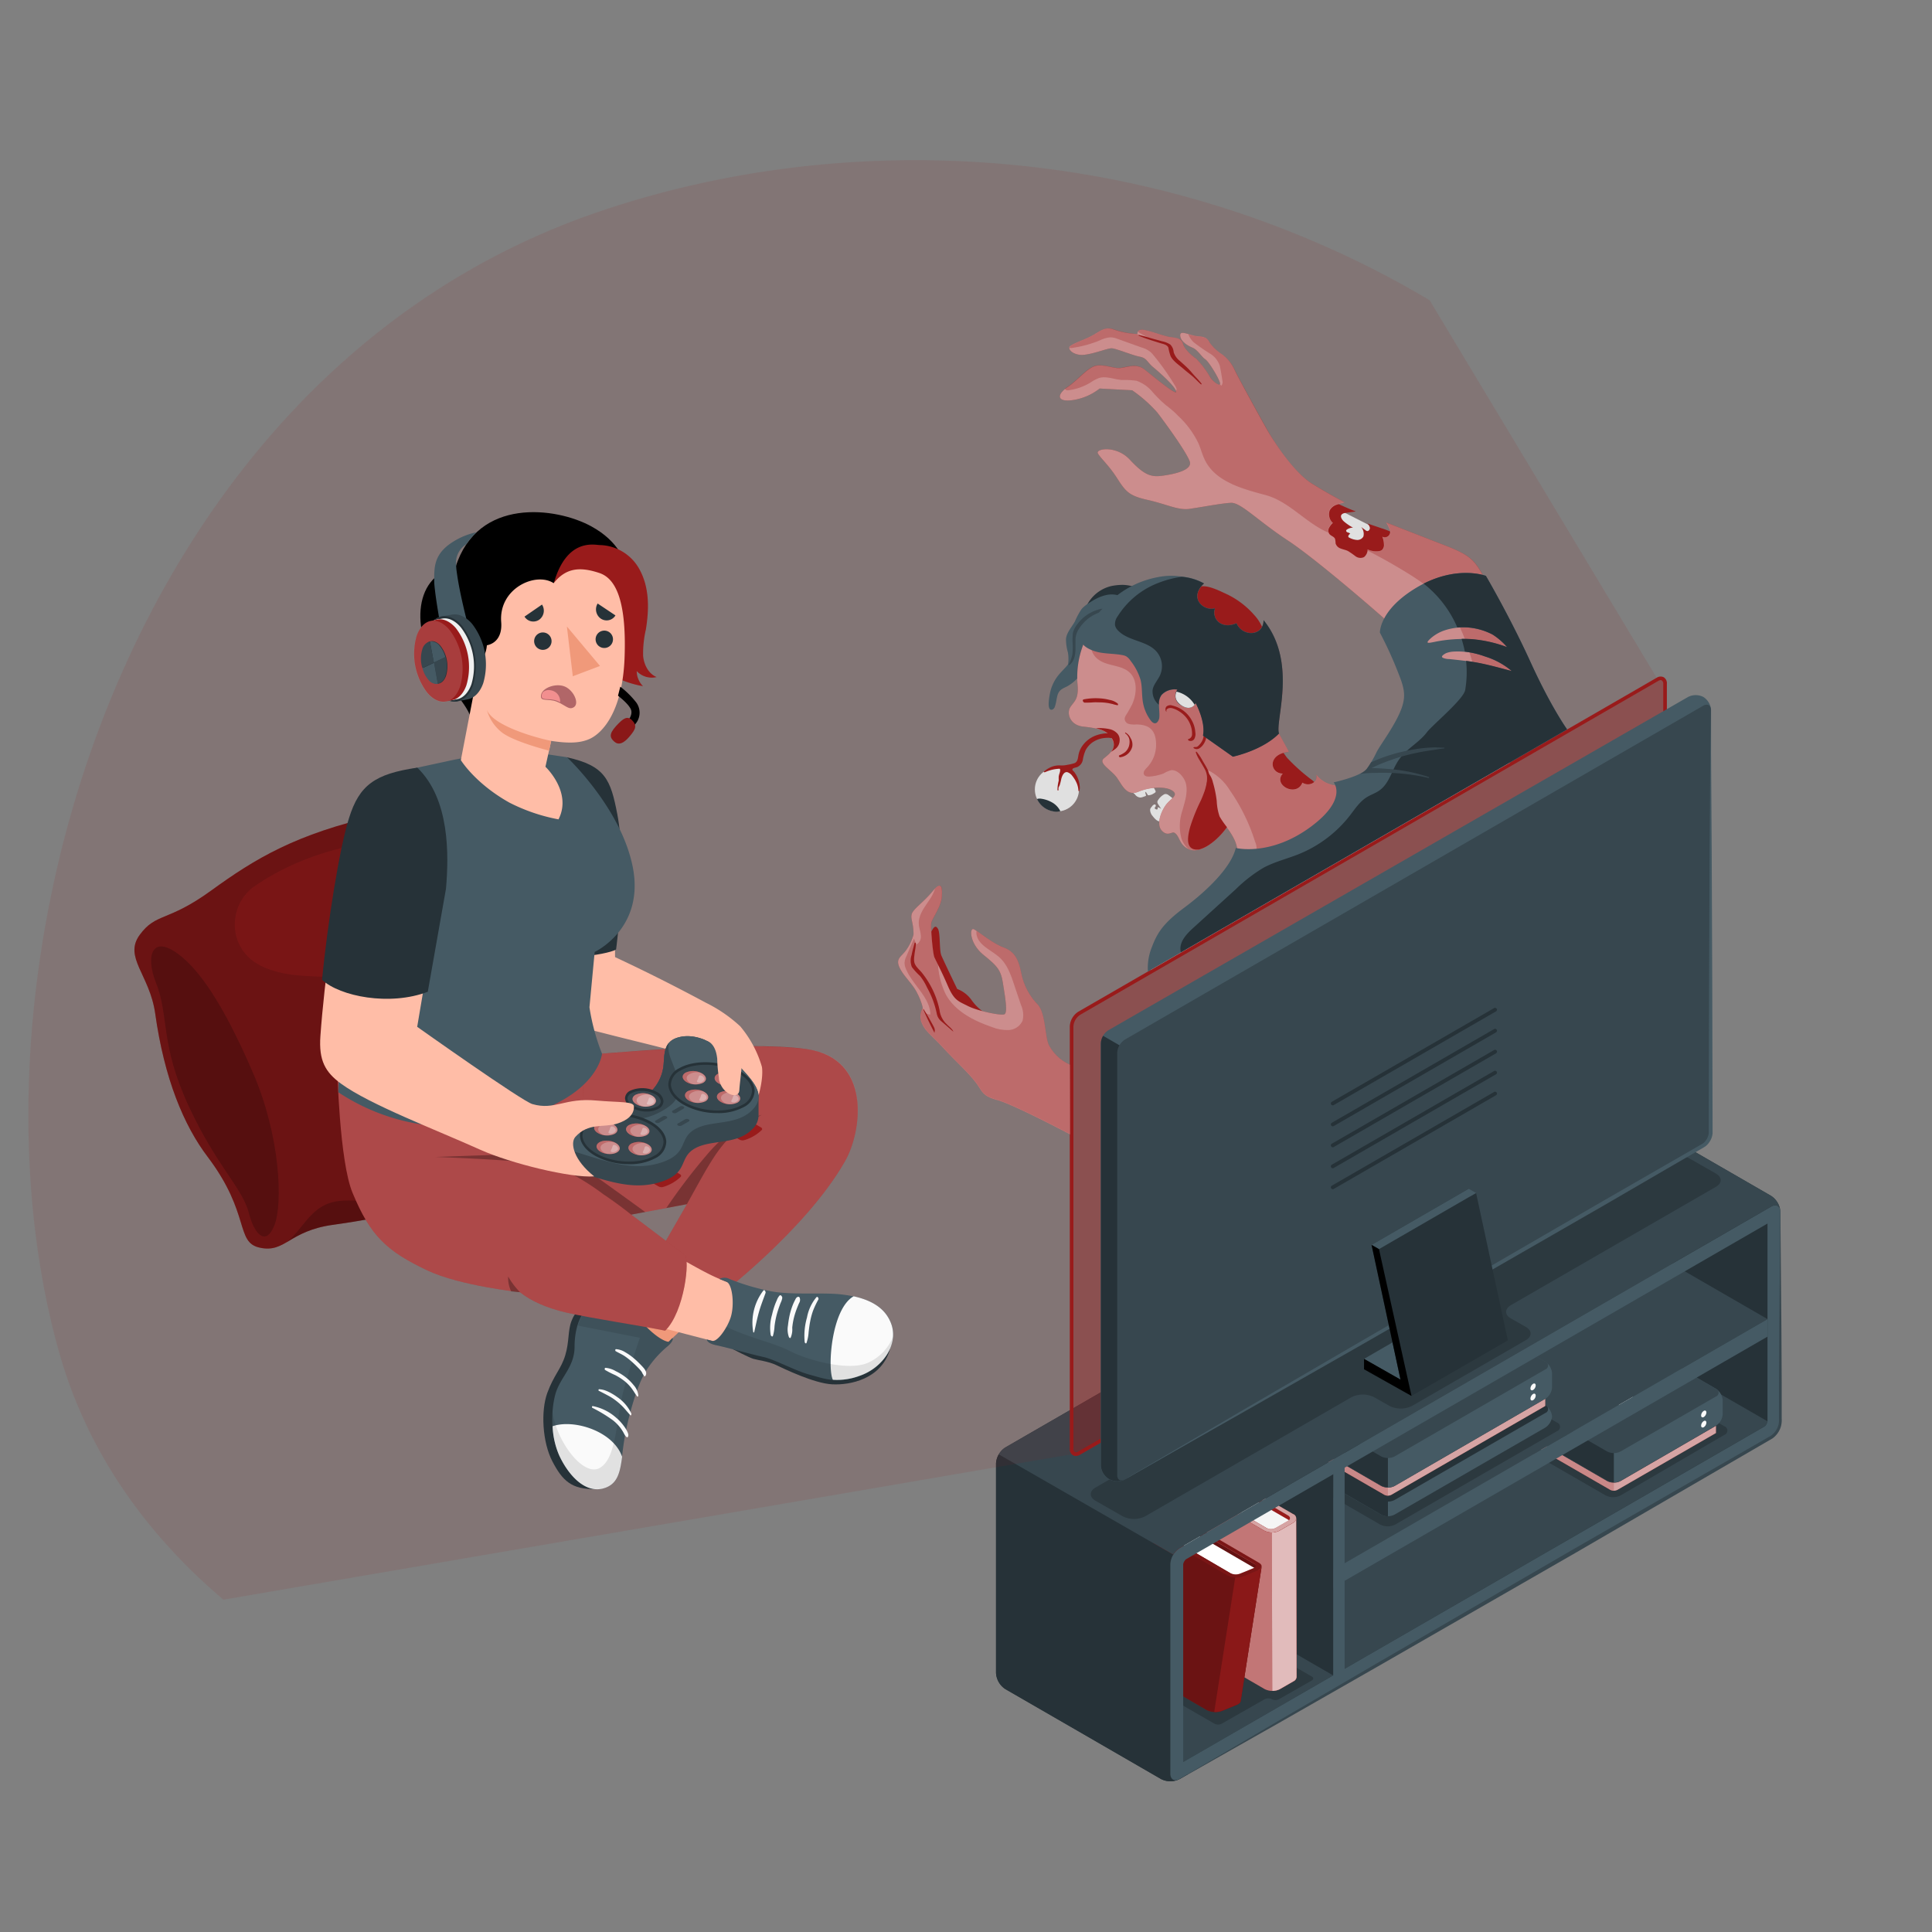 <svg xmlns="http://www.w3.org/2000/svg" viewBox="0 0 500 500"><rect x="0" y="0" width="500" height="500" fill="#808080" stroke="none"/><g id="freepik--Device--inject-68"><g id="freepik--tv-stand--inject-68"><path d="M458.36,372,305.29,460.41a5.3,5.3,0,0,1-4.81,0l-40.3-23.26a5.34,5.34,0,0,1-2.41-4.17V378.77a5.32,5.32,0,0,1,2.41-4.17l153.07-88.37a5.3,5.3,0,0,1,4.81,0l40.3,23.26a5.31,5.31,0,0,1,2.4,4.17v54.21A5.31,5.31,0,0,1,458.36,372Z" style="fill:#263238"></path><path d="M411.58,343.11a2.18,2.18,0,0,0,.74-1.28l45.11,26a2.18,2.18,0,0,1-.74,1.28L306.21,456,261.1,430Z" style="fill:#37474f"></path><path id="freepik--shadow--inject-68" d="M393.79,374.47,415.52,387a4.28,4.28,0,0,0,3.91,0l26.8-15.64a1.19,1.19,0,0,0,0-2.26L424.5,356.57a4.34,4.34,0,0,0-3.91,0l-26.8,15.65A1.19,1.19,0,0,0,393.79,374.47Z" style="opacity:0.2"></path><path d="M396.53,372.06v1.85l20.13,11.62a2.06,2.06,0,0,0,.72.25,2,2,0,0,0,1.29-.25l25.42-14.66V369l-24.69,14.3a3.49,3.49,0,0,1-1.73.41,3.56,3.56,0,0,1-1.75-.41Z" style="fill:#991B1B"></path><path d="M396.53,372.06v1.85l20.13,11.62a2.06,2.06,0,0,0,.72.25,2,2,0,0,0,1.29-.25l25.42-14.66V369l-24.69,14.3a3.49,3.49,0,0,1-1.73.41,3.56,3.56,0,0,1-1.75-.41Z" style="fill:#fff;opacity:0.6"></path><path d="M396.53,372.06v1.85l20.13,11.62a2.06,2.06,0,0,0,.72.25h.29v-2.13a3.56,3.56,0,0,1-1.75-.41Z" style="fill:#991B1B;opacity:0.2"></path><path d="M415.92,383.25l-19.39-11.2a3.83,3.83,0,0,1-1.74-3v-3.59a3.87,3.87,0,0,1,1.74-3l24.69-14.23a3.88,3.88,0,0,1,3.48,0l19.39,11.19a3.87,3.87,0,0,1,1.74,3V366a3.73,3.73,0,0,1-1.74,2.95l-24.68,14.3A3.9,3.9,0,0,1,415.92,383.25Z" style="fill:#455a64"></path><path d="M417.66,358.09l-21.13,4.34a3.87,3.87,0,0,0-1.74,3V369a3.83,3.83,0,0,0,1.74,3l19.39,11.2a3.64,3.64,0,0,0,1.74.41Z" style="fill:#263238"></path><path d="M396.53,364.45l19.39,11.19a3.88,3.88,0,0,0,3.48,0l24.69-14.23a1.07,1.07,0,0,0,0-2L424.7,348.2a3.88,3.88,0,0,0-3.48,0l-24.69,14.23A1.07,1.07,0,0,0,396.53,364.45Z" style="fill:#37474f"></path><path d="M418.44,361.28a1.13,1.13,0,0,0,0,2.15,4.17,4.17,0,0,0,3.74,0,1.13,1.13,0,0,0,0-2.15A4.11,4.11,0,0,0,418.44,361.28Z" style="fill:#fafafa"></path><path d="M440.93,365.14a1.48,1.48,0,0,0-.68,1.18c0,.44.3.62.68.41a1.5,1.5,0,0,0,.68-1.18C441.61,365.11,441.3,364.92,440.93,365.14Z" style="fill:#fafafa"></path><path d="M440.93,367.77a1.48,1.48,0,0,0-.68,1.18c0,.44.3.62.68.41a1.5,1.5,0,0,0,.68-1.18C441.61,367.74,441.3,367.55,440.93,367.77Z" style="fill:#fafafa"></path><polygon points="412.32 315.33 457.43 341.38 344.66 406.49 299.55 380.44 412.32 315.33" style="fill:#37474f"></polygon><polygon points="457.43 341.38 457.43 345.92 345.05 410.81 345.05 406.26 457.43 341.38" style="fill:#455a64"></polygon><path id="freepik--shadow--inject-68" d="M335.44,382l21.74,12.55a4.32,4.32,0,0,0,3.9,0l41.85-24.16a1.19,1.19,0,0,0,0-2.25l-21.74-12.55a4.26,4.26,0,0,0-3.9,0l-41.85,24.16A1.19,1.19,0,0,0,335.44,382Z" style="opacity:0.2"></path><g id="freepik--Console--inject-68"><path d="M357.46,392l-19.39-11.19a3.87,3.87,0,0,1-1.74-3V378a3.83,3.83,0,0,1,1.74-3l39-22.51a3.81,3.81,0,0,1,3.48,0l19.39,11.19a3.87,3.87,0,0,1,1.74,3v-.23a3.87,3.87,0,0,1-1.74,3l-39,22.51A3.81,3.81,0,0,1,357.46,392Z" style="fill:#455a64"></path><path d="M359.19,362.8,338.06,375a3.83,3.83,0,0,0-1.74,3v-.22a3.87,3.87,0,0,0,1.74,3L357.46,392a3.53,3.53,0,0,0,1.74.42Z" style="fill:#263238"></path><path d="M338.06,377l19.39,11.19a3.81,3.81,0,0,0,3.48,0l39-22.51a1.06,1.06,0,0,0,0-2l-19.39-11.19a3.81,3.81,0,0,0-3.48,0l-39,22.51A1.06,1.06,0,0,0,338.06,377Z" style="fill:#263238"></path><path d="M338.06,373.33v1.85l20.12,11.62a1.95,1.95,0,0,0,2,0l39.73-22.93V362l-39,22.57a3.81,3.81,0,0,1-3.48,0Z" style="fill:#991B1B"></path><path d="M338.06,373.33v1.85l20.12,11.62a1.95,1.95,0,0,0,2,0l39.73-22.93V362l-39,22.57a3.81,3.81,0,0,1-3.48,0Z" style="fill:#fff;opacity:0.6"></path><path d="M338.06,373.33v1.85l20.12,11.62a2,2,0,0,0,.73.26h.28v-2.13a3.53,3.53,0,0,1-1.74-.42Z" style="fill:#991B1B;opacity:0.2"></path><path d="M357.45,384.52l-19.39-11.19a3.87,3.87,0,0,1-1.74-3v-3.58a3.87,3.87,0,0,1,1.74-3l39-22.51a3.81,3.81,0,0,1,3.48,0l19.39,11.19a3.87,3.87,0,0,1,1.74,3V359a3.74,3.74,0,0,1-1.74,3l-39,22.57A3.81,3.81,0,0,1,357.45,384.52Z" style="fill:#455a64"></path><path d="M359.19,351.51l-21.13,12.2a3.87,3.87,0,0,0-1.74,3v3.58a3.87,3.87,0,0,0,1.74,3l19.39,11.19a3.53,3.53,0,0,0,1.74.42Z" style="fill:#263238"></path><path d="M338.06,365.72l19.39,11.2a3.88,3.88,0,0,0,3.48,0l39-22.52a1.06,1.06,0,0,0,0-2L380.53,341.2a3.81,3.81,0,0,0-3.48,0l-39,22.51A1.06,1.06,0,0,0,338.06,365.72Z" style="fill:#37474f"></path><path d="M365.1,356.83c-2.15,1.24-2.15,3.24,0,4.47a8.66,8.66,0,0,0,7.78,0c2.15-1.23,2.15-3.24,0-4.47A8.6,8.6,0,0,0,365.1,356.83Z" style="fill:#fafafa"></path><path d="M396.76,358.13a1.54,1.54,0,0,0-.68,1.19c0,.44.31.62.68.41a1.48,1.48,0,0,0,.68-1.18C397.44,358.1,397.14,357.92,396.76,358.13Z" style="fill:#fafafa"></path><path d="M396.76,360.76a1.54,1.54,0,0,0-.68,1.19c0,.44.31.62.68.41a1.48,1.48,0,0,0,.68-1.18C397.44,360.73,397.14,360.55,396.76,360.76Z" style="fill:#fafafa"></path></g><polygon points="345.05 433.61 299.94 407.57 299.94 355.53 345.05 381.57 345.05 433.61" style="fill:#263238"></polygon><polygon points="347.99 375.99 347.99 435.76 345.05 437.46 345.05 377.69 347.99 375.99" style="fill:#455a64"></polygon><g id="freepik--Books--inject-68"><path d="M339.45,433.86,312.28,418.2a2,2,0,0,0-1.85,0L289,430.43a.57.57,0,0,0,0,1.07l25.31,14.6a2.08,2.08,0,0,0,1.85,0l11.12-6.34a2.08,2.08,0,0,1,1.85,0h0a2,2,0,0,0,1.85,0l8.5-4.84C340,434.63,340,434.15,339.45,433.86Z" style="opacity:0.2"></path><g id="freepik--Book--inject-68"><polygon points="313.35 380.49 334.72 392.98 334.83 433.95 313.46 421.45 313.35 380.49" style="fill:#991B1B"></polygon><path d="M334,393.66l-20.69-12a8.56,8.56,0,0,1-4.71,2.6l20.51,12A20.58,20.58,0,0,0,334,393.66Z" style="fill:#f5f5f5"></path><path d="M327.16,396.12a4.34,4.34,0,0,0,4,0l3.47-2a1.21,1.21,0,0,0,0-2.3L314.21,380l-.86.49,20,11.72c.66.39.66,1,0,1.38l-3.22,1.84a2.65,2.65,0,0,1-2.39,0l-20-11.7-1,.56Z" style="fill:#991B1B"></path><path d="M327.16,396.12a4.34,4.34,0,0,0,4,0l3.47-2a1.21,1.21,0,0,0,0-2.3L314.21,380l-.86.49,20,11.72c.66.39.66,1,0,1.38l-3.22,1.84a2.65,2.65,0,0,1-2.39,0l-20-11.7-1,.56Z" style="fill:#fff;opacity:0.6"></path><path d="M306.78,384.28l.11,41,20.38,11.84a4.41,4.41,0,0,0,4,0l3.47-2a1.38,1.38,0,0,0,.82-1.14l-.11-41a1.39,1.39,0,0,1-.82,1.15l-3.47,2a4.41,4.41,0,0,1-4,0Z" style="fill:#991B1B"></path><path d="M306.78,384.28l.11,41,20.38,11.84a4.41,4.41,0,0,0,4,0l3.47-2a1.38,1.38,0,0,0,.82-1.14l-.11-41a1.39,1.39,0,0,1-.82,1.15l-3.47,2a4.41,4.41,0,0,1-4,0Z" style="fill:#fff;opacity:0.4"></path><path d="M329.15,396.61a4.11,4.11,0,0,0,2-.47l3.47-2a1.39,1.39,0,0,0,.82-1.15l.11,41a1.38,1.38,0,0,1-.82,1.14l-3.47,2a4.15,4.15,0,0,1-2,.47Z" style="fill:#991B1B"></path><path d="M329.15,396.61a4.11,4.11,0,0,0,2-.47l3.47-2a1.39,1.39,0,0,0,.82-1.15l.11,41a1.38,1.38,0,0,1-.82,1.14l-3.47,2a4.15,4.15,0,0,1-2,.47Z" style="fill:#fff;opacity:0.7"></path></g><g id="freepik--book--inject-68"><polygon points="305.98 393.86 325.78 405.43 320.35 440.22 300.55 428.65 305.98 393.86" style="fill:#991B1B"></polygon><polygon points="305.98 393.86 325.78 405.43 320.35 440.22 300.55 428.65 305.98 393.86" style="opacity:0.35"></polygon><path d="M325,406l-19.17-11.14a10.26,10.26,0,0,1-5.09,2l19,11.08A25,25,0,0,0,325,406Z" style="fill:#fff"></path><path d="M317.75,407.76a5.14,5.14,0,0,0,4,.19l3.76-1.55c1.19-.49,1.32-1.36.31-1.95l-18.89-11-.94.38,18.57,10.85c.61.36.53.88-.18,1.17l-3.49,1.42a3.11,3.11,0,0,1-2.4-.11l-18.56-10.84-1.06.44Z" style="fill:#991B1B"></path><path d="M317.75,407.76a5.14,5.14,0,0,0,4,.19l3.76-1.55c1.19-.49,1.32-1.36.31-1.95l-18.89-11-.94.38,18.57,10.85c.61.36.53.88-.18,1.17l-3.49,1.42a3.11,3.11,0,0,1-2.4-.11l-18.56-10.84-1.06.44Z" style="opacity:0.2"></path><path d="M298.86,396.79l-5.43,34.79,18.89,11a5.1,5.1,0,0,0,4,.18l3.76-1.54c.59-.24.92-.58,1-.94l5.43-34.79c-.06.36-.39.7-1,.94L321.74,408a5.1,5.1,0,0,1-4-.19Z" style="fill:#991B1B"></path><path d="M298.86,396.79l-5.43,34.79,18.89,11a5.1,5.1,0,0,0,4,.18l3.76-1.54c.59-.24.92-.58,1-.94l5.43-34.79c-.06.36-.39.7-1,.94L321.74,408a5.1,5.1,0,0,1-4-.19Z" style="opacity:0.3"></path><path d="M319.68,408.26a5.07,5.07,0,0,0,2.06-.31l3.76-1.55c.59-.24.92-.58,1-.94l-5.43,34.79c-.06.36-.39.7-1,.94l-3.76,1.54a4.75,4.75,0,0,1-2.06.31Z" style="fill:#991B1B"></path><path d="M319.68,408.26a5.07,5.07,0,0,0,2.06-.31l3.76-1.55c.59-.24.92-.58,1-.94l-5.43,34.79c-.06.36-.39.7-1,.94l-3.76,1.54a4.75,4.75,0,0,1-2.06.31Z" style="opacity:0.1"></path></g></g><path d="M304.71,457.46l2.68,1.74-2.11,1.22a5.31,5.31,0,0,1-4.8,0L279.05,448l-18.87-10.89a5.34,5.34,0,0,1-2.41-4.17V378.77a4.92,4.92,0,0,1,.71-2.38L305,403.11Z" style="fill:#263238"></path><path d="M302.88,404.81V459c0,1.53,1.08,2.15,2.41,1.38L458.36,372a5.31,5.31,0,0,0,2.4-4.17V313.66c0-1.54-1.07-2.16-2.4-1.39L305.29,400.65A5.3,5.3,0,0,0,302.88,404.81Zm3.33,0a2.23,2.23,0,0,1,.74-1.28l150.48-86.88v51.22a2.18,2.18,0,0,1-.74,1.28L306.21,456Z" style="fill:#455a64"></path><path d="M460.76,313.66l.26,29.49.08,14.75,0,7.38v1.84a6.48,6.48,0,0,1-.17,1.93,5.8,5.8,0,0,1-2.21,3.21l-51,29.63-51.15,29.39L331,445.89l-25.67,14.52,25.41-15,25.47-14.88,51-29.6,51.13-29.38a5.12,5.12,0,0,0,1.91-2.74,5.61,5.61,0,0,0,.15-1.72v-1.84l0-7.38.08-14.75Z" style="fill:#37474f"></path><path d="M258.48,376.39l45.17,25.94a4.84,4.84,0,0,1,1.64-1.69l153.07-88.37c1.11-.64,2-.31,2.33.7a5.4,5.4,0,0,0-2.33-3.48l-40.3-23.26a5.3,5.3,0,0,0-4.81,0L260.18,374.6A4.82,4.82,0,0,0,258.48,376.39Z" style="fill:#37474f"></path></g><path id="freepik--tv-light--inject-68" d="M429,175.83,370,77.72a243.54,243.54,0,0,0-27.38-14.11C282.33,37,213.6,34.66,154.38,55,31.31,97.32-12.29,252.12,15.31,350c7.2,25.51,22.21,46.75,42.5,64l220.28-37.76a1.45,1.45,0,0,0,1.2-.21L429,289.66a4.36,4.36,0,0,0,2-3.41V177C430.92,175.71,430,175.2,429,175.83Z" style="fill:#991B1B;opacity:0.1"></path><g id="freepik--Screen--inject-68"><path d="M278.41,376.81a1.47,1.47,0,0,1-.74-.2,1.81,1.81,0,0,1-.81-1.68V265.64a4.77,4.77,0,0,1,2.2-3.81l149.66-86.41a1.83,1.83,0,0,1,1.86-.14,1.81,1.81,0,0,1,.81,1.68V286.25a4.77,4.77,0,0,1-2.2,3.81L279.53,376.47A2.26,2.26,0,0,1,278.41,376.81ZM429.83,176a1.42,1.42,0,0,0-.64.2L279.53,262.64a3.91,3.91,0,0,0-1.73,3V374.93a.94.94,0,0,0,.34.86.93.93,0,0,0,.92-.14l149.66-86.4a3.91,3.91,0,0,0,1.73-3V177a1,1,0,0,0-.34-.86A.51.51,0,0,0,429.83,176Z" style="fill:#991B1B"></path><path d="M277.33,374.93V265.64a4.36,4.36,0,0,1,2-3.41L429,175.83c1.08-.63,2-.12,2,1.13V286.25a4.36,4.36,0,0,1-2,3.41l-149.67,86.4C278.21,376.69,277.33,376.18,277.33,374.93Z" style="fill:#991B1B;opacity:0.4"></path></g><g id="freepik--TV--inject-68"><path id="freepik--shadow--inject-68" d="M437.09,299.73l7,4c1.63.94,1.63,2.47,0,3.41L391,337.78c-1.63,1-1.63,2.48,0,3.42l3.9,2.22c1.63.94,1.63,2.47,0,3.41l-29.44,17a6.55,6.55,0,0,1-5.91,0l-3.9-2.22a6.57,6.57,0,0,0-5.92,0l-53.31,30.78a6.48,6.48,0,0,1-5.91,0l-7-4c-1.63-.94-1.63-2.47,0-3.41l147.63-85.24A6.55,6.55,0,0,1,437.09,299.73Z" style="opacity:0.2"></path><path d="M287.16,382.87l-.28-.16a4.34,4.34,0,0,1-2-3.41V270a4.34,4.34,0,0,1,2-3.4l150-86.23a4.34,4.34,0,0,1,3.94,0h0a4.32,4.32,0,0,1,2,3.4V293.06a4.34,4.34,0,0,1-2,3.41l-149.66,86.4A4.32,4.32,0,0,1,287.16,382.87Z" style="fill:#455a64"></path><path d="M291.76,271.7l-6.27-3.63a4,4,0,0,0-.58,1.94V379.3a4.34,4.34,0,0,0,2,3.41l.28.16a4.32,4.32,0,0,0,3.93,0l.67-.38Z" style="fill:#263238"></path><path d="M289.13,381.74V272.45a4.36,4.36,0,0,1,2-3.41l149.66-86.4c1.09-.63,2-.12,2,1.13V293.06a4.34,4.34,0,0,1-2,3.41l-149.66,86.4C290,383.5,289.13,383,289.13,381.74Z" style="fill:#37474f"></path><path d="M442.72,183.77l.26,35.77.15,35.78.08,35.77c0,.77,0,1.45,0,2.28a4.77,4.77,0,0,1-.89,2.3,4.62,4.62,0,0,1-.85.92,9.44,9.44,0,0,1-1,.63l-1.94,1.12-7.74,4.49-15.48,9-62,35.67L322.2,365.22l-31.11,17.65,30.85-18.11,30.91-18,61.9-35.88,15.5-8.92,7.75-4.46,1.94-1.12a8.31,8.31,0,0,0,.89-.54,3.79,3.79,0,0,0,.66-.72,3.94,3.94,0,0,0,.73-1.82c0-.65,0-1.46,0-2.19l.08-35.77.15-35.78Z" style="fill:#455a64"></path><path d="M344.92,286.06a.45.45,0,0,0,.25-.07l42-24.25a.5.5,0,0,0,.18-.67.5.5,0,0,0-.67-.18l-42,24.25a.49.49,0,0,0,.24.92Zm41.76-19.74-42,24.25a.49.49,0,0,0,.24.92.55.55,0,0,0,.25-.07l42-24.25a.5.5,0,0,0,.18-.67A.48.48,0,0,0,386.68,266.32Zm0,5.43-42,24.24a.49.49,0,0,0,.24.92.54.54,0,0,0,.25-.06l42-24.25a.5.5,0,0,0,.18-.67A.48.48,0,0,0,386.68,271.75Zm0,5.42-42,24.25a.49.49,0,0,0,.24.92.45.45,0,0,0,.25-.07l42-24.25a.5.5,0,0,0,.18-.67A.5.5,0,0,0,386.68,277.17Zm0,5.43-42,24.25a.49.49,0,0,0,.24.92.55.55,0,0,0,.25-.07l42-24.25a.5.5,0,0,0,.18-.67A.48.48,0,0,0,386.68,282.6Z" style="fill:#263238"></path><polygon points="390.23 346.89 365.3 361.27 354.93 355.45 354.93 352.77 364.37 358.14 356.88 323.27 382.01 308.74 390.23 346.89" style="fill:#263238"></polygon><polygon points="380.06 338.25 378.14 337.15 353.01 351.68 362.45 357.05 380.06 338.25" style="fill:#455a64"></polygon><polygon points="388.31 345.8 363.38 360.17 353.01 354.36 353.01 351.68 362.45 357.05 354.96 322.18 380.09 307.65 388.31 345.8" style="fill:#263238"></polygon><polygon points="382.01 308.74 380.09 307.65 354.96 322.18 356.88 323.27 382.01 308.74" style="fill:#455a64"></polygon><polygon points="356.88 323.27 365.3 361.27 353.01 354.36 353.01 351.68 362.45 357.05 354.96 322.18 356.88 323.27"></polygon></g><g id="freepik--Zombie--inject-68"><path d="M347.12,132.24l8.39,4.26s-.83,4-3.91,4.06-4.47-.85-5.18-2.95S347.12,132.24,347.12,132.24Z" style="fill:#e0e0e0"></path><path d="M339.85,139.67c-.73-1.3-1.36-3.14-.85-4.6s.79-2.95,1.82-4.11a3.73,3.73,0,0,1,4.37-1.08c1.88.88,3.76,1.75,5.7,2.49l-2.52.34c-.49.07-1.06.19-1.27.64s.21,1.16.67,1.57a12.61,12.61,0,0,0,2.39,1.63,2.91,2.91,0,0,0-1.59.5.48.48,0,0,0-.18.24c-.06.23.18.43.41.51a1.22,1.22,0,0,1,.63.32c-.31.21-.66.62-.41.91a.65.65,0,0,0,.24.15,4.84,4.84,0,0,0,1.91.56,1.78,1.78,0,0,0,1.67-.88,2.71,2.71,0,0,0-.58-2.47l1.12.82a1,1,0,0,0,.4.22c.43.08.79-.42.74-.85a2.11,2.11,0,0,0-.65-1.11l3.67,1.25a17.55,17.55,0,0,1,3.59,1.53,2.07,2.07,0,0,1,.66.55,1.71,1.71,0,0,1,.25,1,4.16,4.16,0,0,1-1.45,2.9,11.2,11.2,0,0,1-2.82,1.75,17.71,17.71,0,0,1-5.1,1.79,11.4,11.4,0,0,1-5.93-.84,16.39,16.39,0,0,1-5-3.38A10.63,10.63,0,0,1,339.85,139.67Z" style="fill:#991B1B"></path><path d="M357,201.79c3.07-3.68,12-13.94,7.68-25.65-3.86-10.48-6.59-16.2-6.59-16.2s-17-14.94-24.78-20.05-12.21-9.9-14.75-9.76-6.39.92-10.67,1.56c-3,.44-5.91-1.21-11-2.34-4.81-1.07-5.63-2.25-7.84-5.68s-4.27-5.13-4.92-6.34,4.76-2.15,8.28,1.64,5.34,4.51,8,4.2,8.38-1.31,7.48-3.79-6.3-9.92-8.39-12.64A35.81,35.81,0,0,0,293,101l-8.41-.45a14.74,14.74,0,0,1-7,3c-4.27.59-4-1.55-1.39-3.3s4.88-4.63,6.94-5.43,4.95.59,6.69.44,4.24-1.27,6.25.29,8.35,6.88,8.31,5.84c0-1.19-4.45-5.13-6-6.41s-1.54-2.31-3.44-2.67-6.23-2.19-7.32-2.17-4.35,1.38-7.05,1.68S276,90.28,277,89.52s3.47-1.52,5.57-2.63,3.31-2.41,5.44-1.69a20.89,20.89,0,0,0,6.36,1.24s-.26-1.5,2-1,5,1.6,6.51,1.8,2.92.3,3.29,1.78,2.64,3.33,3.35,3.78a22.2,22.2,0,0,1,3.57,4.66c.67,1.26,2.91,2.88,2.64,1.66s-2.86-5.53-3.83-6.16-1.91-2.42-3.32-3-3.11-1.7-3.14-3.19,2.55.14,4.75.27,2.4.9,3,1.83a12,12,0,0,0,3.08,2.85A10.15,10.15,0,0,1,319.63,96c1,2.06,7,13,8.33,15.3s6.59,10.8,11.6,13.89S348,130,348,130a6.4,6.4,0,0,0-.8.25,10.58,10.58,0,0,0-1.22.35,3.13,3.13,0,0,0-1.84,1.46,3,3,0,0,0,.81,3.27,4.62,4.62,0,0,0-1,1.29,1.55,1.55,0,0,0,.09,1.57c.39.51,1.2.66,1.46,1.25a5.24,5.24,0,0,1,.15,1.19,2,2,0,0,0,1.34,1.33c.61.25,1.27.35,1.86.64a22.23,22.23,0,0,1,1.93,1.34,2.15,2.15,0,0,0,2.22.24,2.55,2.55,0,0,0,.94-2,5.12,5.12,0,0,0,2.86.45,1.71,1.71,0,0,0,.86-.3,1.79,1.79,0,0,0,.5-1.5,5.57,5.57,0,0,0-.42-1.94,1.42,1.42,0,0,0,1.52-.14,1.41,1.41,0,0,0,.47-1.46,9.85,9.85,0,0,0-1-2.06l15.4,6c6.71,2.6,7.73,3.93,10.52,9.38,4.11,8,4.93,10.58,7.65,16.39s7.48,18.23,7.48,18.23Z" style="fill:#991B1B"></path><path d="M357,201.79c3.07-3.68,12-13.94,7.68-25.65-3.86-10.48-6.59-16.2-6.59-16.2s-17-14.94-24.78-20.05-12.21-9.9-14.75-9.76-6.39.92-10.67,1.56c-3,.44-5.91-1.21-11-2.34-4.81-1.07-5.63-2.25-7.84-5.68s-4.27-5.13-4.92-6.34,4.76-2.15,8.28,1.64,5.34,4.51,8,4.2,8.38-1.31,7.48-3.79-6.3-9.92-8.39-12.64A35.81,35.81,0,0,0,293,101l-8.41-.45a14.74,14.74,0,0,1-7,3c-4.27.59-4-1.55-1.39-3.3s4.88-4.63,6.94-5.43,4.95.59,6.69.44,4.24-1.27,6.25.29,8.35,6.88,8.31,5.84c0-1.19-4.45-5.13-6-6.41s-1.54-2.31-3.44-2.67-6.23-2.19-7.32-2.17-4.35,1.38-7.05,1.68S276,90.28,277,89.52s3.47-1.52,5.57-2.63,3.31-2.41,5.44-1.69a20.89,20.89,0,0,0,6.36,1.24s-.26-1.5,2-1,5,1.6,6.51,1.8,2.92.3,3.29,1.78,2.64,3.33,3.35,3.78a22.2,22.2,0,0,1,3.57,4.66c.67,1.26,2.91,2.88,2.64,1.66s-2.86-5.53-3.83-6.16-1.91-2.42-3.32-3-3.11-1.7-3.14-3.19,2.55.14,4.75.27,2.4.9,3,1.83a12,12,0,0,0,3.08,2.85A10.15,10.15,0,0,1,319.63,96c1,2.06,7,13,8.33,15.3s6.59,10.8,11.6,13.89S348,130,348,130a6.4,6.4,0,0,0-.8.25,10.58,10.58,0,0,0-1.22.35,3.13,3.13,0,0,0-1.84,1.46,3,3,0,0,0,.81,3.27,4.62,4.62,0,0,0-1,1.29,1.55,1.55,0,0,0,.09,1.57c.39.51,1.2.66,1.46,1.25a5.24,5.24,0,0,1,.15,1.19,2,2,0,0,0,1.34,1.33c.61.25,1.27.35,1.86.64a22.23,22.23,0,0,1,1.93,1.34,2.15,2.15,0,0,0,2.22.24,2.55,2.55,0,0,0,.94-2,5.12,5.12,0,0,0,2.86.45,1.71,1.71,0,0,0,.86-.3,1.79,1.79,0,0,0,.5-1.5,5.57,5.57,0,0,0-.42-1.94,1.42,1.42,0,0,0,1.52-.14,1.41,1.41,0,0,0,.47-1.46,9.85,9.85,0,0,0-1-2.06l15.4,6c6.71,2.6,7.73,3.93,10.52,9.38,4.11,8,4.93,10.58,7.65,16.39s7.48,18.23,7.48,18.23Z" style="fill:#fff;opacity:0.5"></path><path d="M328,111.25c-1.32-2.35-7.34-13.24-8.33-15.3a10.15,10.15,0,0,0-3.37-4.18,12.2,12.2,0,0,1-3.08-2.85c-.61-.93-.81-1.7-3-1.83a13,13,0,0,1-2.68-.59,5.68,5.68,0,0,0,1.3,2,43.44,43.44,0,0,0,4.29,3,5.85,5.85,0,0,1,2.55,3.16c.26,1.26.49,2.53.67,3.8a1.52,1.52,0,0,1-.27,1.36c-.12-.11-.22-.23-.33-.35-.25.51-2-.88-2.63-2a22.2,22.2,0,0,0-3.57-4.66c-.71-.45-3-2.3-3.35-3.78s-1.82-1.58-3.29-1.78-4.29-1.26-6.51-1.8c-1.22-.29-1.68,0-1.86.38a.89.89,0,0,0,.37.32l2.38,1.32a5.31,5.31,0,0,1-1.93-.57c-.41-.17-.82-.32-1.24-.47a23.67,23.67,0,0,1-6-1.25c-2.13-.72-3.34.58-5.44,1.69s-4.5,1.87-5.57,2.63a.6.6,0,0,0-.29.57l.44,0a30,30,0,0,0,7.43-2,7,7,0,0,1,2.82-.77,6.18,6.18,0,0,1,1.87.46l6.09,2.18A6.29,6.29,0,0,1,298,91.32c.79.9,1.53,1.85,2.25,2.8a64.6,64.6,0,0,1,4,5.95c.2.33.38.81.09,1.07h0a.72.72,0,0,1,0,.19c0,1-6.29-4.28-8.31-5.84s-4.52-.45-6.25-.29-4.63-1.24-6.69-.44-4.34,3.68-6.94,5.43c-.19.13-.37.26-.54.4a.66.66,0,0,0,.37.38,1.5,1.5,0,0,0,.73,0,14.48,14.48,0,0,0,5.44-1.93,10.6,10.6,0,0,1,2.25-1.2c1.89-.59,3.88.33,5.85.5a23.55,23.55,0,0,1,3.86.2,9.45,9.45,0,0,1,4.09,2.82,33.15,33.15,0,0,0,3.63,3.58,24.07,24.07,0,0,1,3.1,2.71,23.64,23.64,0,0,1,5.23,7.09c.63,1.46,1,3,1.73,4.44,2.8,5.53,9.66,7.34,15.65,8.95,6.16,1.66,10.47,7.31,16.35,9.76a1.67,1.67,0,0,1,0-1.33,4.62,4.62,0,0,1,1-1.29,3,3,0,0,1-.81-3.27,3.13,3.13,0,0,1,1.84-1.46,10.58,10.58,0,0,1,1.22-.35,6.4,6.4,0,0,1,.8-.25s-3.46-1.76-8.47-4.84S329.29,113.6,328,111.25ZM392.37,167c-2.72-5.81-3.54-8.35-7.65-16.39-2.79-5.45-3.81-6.78-10.52-9.38l-15.4-6a9.85,9.85,0,0,1,1,2.06,1.41,1.41,0,0,1-.47,1.46,1.42,1.42,0,0,1-1.52.14,5.57,5.57,0,0,1,.42,1.94,1.79,1.79,0,0,1-.5,1.5,1.71,1.71,0,0,1-.86.3,5.12,5.12,0,0,1-2.86-.45c0,.11,0,.22-.06.34q4.59,2.33,9,5c4.21,2.52,8.37,5.33,11.43,9.17,5.77,7.28,6.77,17.13,10.23,25.76a14.18,14.18,0,0,0,3.53,5.6,8,8,0,0,0,1.22.88l10.52-3.67S395.1,172.8,392.37,167Z" style="fill:#991B1B;opacity:0.3"></path><path d="M310.92,99.25c-.52-.68-1.11-1.3-1.7-1.93s-1.2-1.42-1.87-2.07S306,94,305.26,93.34a4.57,4.57,0,0,1-1.52-2.23,3.08,3.08,0,0,0-.87-1.94,6.12,6.12,0,0,0-2.14-.85c-1-.29-2-.54-3-.83a28,28,0,0,0-3-.78c-.09,0-.07.14,0,.17,1.75.77,3.65,1.31,5.47,1.9.75.24,1.91.39,2.19,1.24a12.11,12.11,0,0,0,.59,2.22c.74,1.37,2.3,2.32,3.44,3.34.65.57,1.33,1.08,2,1.64.83.7,1.55,1.51,2.36,2.23C311,99.56,311,99.32,310.92,99.25Z" style="fill:#991B1B"></path><path d="M290.18,151.37a14.78,14.78,0,0,0-2.58.3,9.59,9.59,0,0,0-7.21,7.57,15.62,15.62,0,0,0,11.51-.89c1.53-.76,4.32-2.76,3.77-4.85C295.22,151.81,291.54,151.3,290.18,151.37Z" style="fill:#263238"></path><path d="M281.56,156.24a8.07,8.07,0,0,0-1.62,1.35,17.86,17.86,0,0,0-1.75,3.22c-.82,1.49-2.11,2.81-2.31,4.5a12.09,12.09,0,0,0,.49,3.51,9.73,9.73,0,0,1-.09,3.8c-.09.36-.14.85.2,1a.6.6,0,0,0,.35,0c1.2-.13,1.7-1.55,2.35-2.57,1.4-2.18,4.17-2.94,6.52-4a12.16,12.16,0,0,0,5.38-4.48c1.19-2,2.07-6.16-.22-7.76C287.83,152.71,284.22,154.4,281.56,156.24Z" style="fill:#455a64"></path><path d="M282.61,159.33c-2,1.31-4.11,2.82-4.69,5.12-.45,1.76.11,3.66-.38,5.41-.58,2-2.42,3.36-3.72,5a10.88,10.88,0,0,0-2.16,4.94c-.1.63-.85,4.41.73,3.82a1.13,1.13,0,0,0,.58-.68c.38-.95.42-2,.71-3,.56-1.87,1.88-1.78,3.23-2.76a10.33,10.33,0,0,0,2.63-2.52c1.81-2.7,1.41-6.49,3.42-9a24.87,24.87,0,0,1,3.63-3.07c1-.86,3.06-3.36,1.39-4.5S284,158.45,282.61,159.33Z" style="fill:#455a64"></path><path d="M286.1,157.59a3.86,3.86,0,0,0-2,.22,9.82,9.82,0,0,0-2,.84,10.3,10.3,0,0,0-3.42,3.08,6,6,0,0,0-1,2,13.67,13.67,0,0,0-.08,2.79,20.74,20.74,0,0,1-.05,2.73,9.65,9.65,0,0,1-1,2.79s0,.18.07.14c1.4-.89,1.68-2.64,1.72-4.18,0-.89,0-1.78,0-2.66a5.33,5.33,0,0,1,.95-2.69,10.54,10.54,0,0,1,3.27-3.21,9.47,9.47,0,0,1,2-.93,6.41,6.41,0,0,0,1.72-.46C286.46,158,286.28,157.65,286.1,157.59Z" style="fill:#37474f"></path><path d="M339.27,201.67a6.7,6.7,0,0,1,1.4,1.31,2.26,2.26,0,0,1,.47,1.8,3,3,0,0,1-2.1,1.89,7.87,7.87,0,0,1-4.71.44,11.36,11.36,0,0,1-3.5-1.82,7.88,7.88,0,0,1-1.95-1.68,7.77,7.77,0,0,1-1.06-2.73c-.41-1.69-.79-3.61.18-5.06.5-.76,1.9-2,2.9-1.87s1.66,1.58,2.24,2.21A47.84,47.84,0,0,0,339.27,201.67Z" style="fill:#991B1B"></path><path d="M317.78,165.14c-3.8-2.06-9.83-6.6-8.79-11.5.78-3.69,5.82-1.1,8-.1a22,22,0,0,1,7.6,5.62,11.52,11.52,0,0,1,2,3,3.05,3.05,0,0,1-3,4.69A12,12,0,0,1,317.78,165.14Z" style="fill:#991B1B"></path><path d="M293.58,205.42l.19.23a1.87,1.87,0,0,0,1.31.75,2.25,2.25,0,0,0,.76-.16l.55-.19c.51-.17-.15-.66.08-1.1a.1.1,0,0,1,.06,0s.05,0,.06.06l.36.58a.53.53,0,0,0,.16.2.57.57,0,0,0,.34,0,2.45,2.45,0,0,0,.95-.33c.19-.12.61-.31.67-.52a.56.56,0,0,0-.08-.37,13.3,13.3,0,0,0-.84-1.47.91.91,0,0,0-.26-.29.83.83,0,0,0-.5-.08,6.12,6.12,0,0,0-3.83,1.16.91.91,0,0,0,0,1.54Z" style="fill:#e0e0e0"></path><path d="M303.45,208l-.71,1.32-.81,1.52c-.36.65-.95,1.73-1.84,1.72-.7,0-1.45-.93-1.84-1.43a2.47,2.47,0,0,1-.59-1.39.94.94,0,0,1,.22-.73l.28-.35a1.14,1.14,0,0,1,.55-.45.36.36,0,0,1,.27,0,.37.37,0,0,1,.12.42,1,1,0,0,1-.26.4.31.31,0,0,0,0,.12.16.16,0,0,0,.08.12.74.74,0,0,0,.38.22.26.26,0,0,0,.32-.22c0-.11-.09-.26.06-.33s.69.32.81.37l-.73-1.14a1.19,1.19,0,0,1-.24-.62,1.08,1.08,0,0,1,.22-.53,4.14,4.14,0,0,1,1.66-1.5,1.16,1.16,0,0,1,1,.25c.25.17.5.36.74.56a1.65,1.65,0,0,1,.68,1.1C303.76,207.64,303.52,207.88,303.45,208Z" style="fill:#e0e0e0"></path><path d="M350.85,202.48c-4,1.74-8,.83-10.2-2,.55,1.86-1.73,3.24-3.6,2.07-1.5,3.87-7.74.62-5.06-2.35-3.34,0-4.16-5,1.56-5.64L331,189.87c-1.11-3.11,4.92-18.39-4-29.33,0,4.31-5.56,4.31-7,.82-4.13,1.74-6.51-1.41-5.56-3.88-2.85.86-7-2.63-2.85-6.44-8.1-2.54-16.36-.93-24.61,6.44a23.32,23.32,0,0,0-8.1,19.8c.32,3.76-.95,4.27-1.9,5.76s-.16,4.61,3.33,5,6.19.82,7.46,3.2-.47,3.73-2.06,5,1.9,3,3.33,5,2.54,4.93,5.56,3.66,7-1.43,8.73-.32,0,1.9-1.27,3.33-3,5.24-1.43,7,2.7.16,3.34.63c1.41.82,1.11,3.18,3.81,4.29s6.82-1.75,9.68-5.71c0,0,2.86,3.5,2.7,6s-4.76,9.6-12.38,15.95-10.06,8.57-10,15l93-53.68s-9.16-7.05-20.11-3.56A109.32,109.32,0,0,0,350.85,202.48Z" style="fill:#991B1B"></path><path d="M350.85,202.48c-4,1.74-8,.83-10.2-2,.55,1.86-1.73,3.24-3.6,2.07-1.5,3.87-7.74.62-5.06-2.35-3.34,0-4.16-5,1.56-5.64L331,189.87c-1.11-3.11,4.92-18.39-4-29.33,0,4.31-5.56,4.31-7,.82-4.13,1.74-6.51-1.41-5.56-3.88-2.85.86-7-2.63-2.85-6.44-8.1-2.54-16.36-.93-24.61,6.44a23.32,23.32,0,0,0-8.1,19.8c.32,3.76-.95,4.27-1.9,5.76s-.16,4.61,3.33,5,6.19.82,7.46,3.2-.47,3.73-2.06,5,1.9,3,3.33,5,2.54,4.93,5.56,3.66,7-1.43,8.73-.32,0,1.9-1.27,3.33-3,5.24-1.43,7,2.7.16,3.34.63c1.41.82,1.11,3.18,3.81,4.29s6.82-1.75,9.68-5.71c0,0,2.86,3.5,2.7,6s-4.76,9.6-12.38,15.95-10.06,8.57-10,15l93-53.68s-9.16-7.05-20.11-3.56A109.32,109.32,0,0,0,350.85,202.48Z" style="fill:#fff;opacity:0.5"></path><path d="M296.05,200.4c.25.58,1.05.63,1.68.55a13.47,13.47,0,0,0,3.38-.76,7.32,7.32,0,0,1,2-.87c1.81-.14,3.48,2,3.83,3.59.51,2.34-.35,4.73-1,7.05a12.42,12.42,0,0,0-.17,7.09,6.49,6.49,0,0,0,1.68,2.56,2.56,2.56,0,0,0,.37.17c1.45.6,3.32,0,5.19-1.22a10.07,10.07,0,0,0-.2-1.12c-.44-1.77-.87-3.54-1.31-5.31a22.06,22.06,0,0,1-.64-2.64,5.19,5.19,0,0,1,0-2.32,6.36,6.36,0,0,1,.33-.7c.38-.84.44-1.79.83-2.62a7.12,7.12,0,0,0,.37-.79,3.23,3.23,0,0,0,.12-1c0-.78,0-1.56,0-2.33a.35.35,0,0,1,0-.25c.09-.11.28-.06.41,0a13.68,13.68,0,0,1,5.33,5,48.81,48.81,0,0,1,6.55,13.31,4.81,4.81,0,0,1,.15,3.53c-.34.7-1,1.25-1.16,2-.35,1.67,1.85,2.69,3.56,2.72,4.92.08,9.48-2.42,13.76-4.86a59.29,59.29,0,0,0,9.8-6.46,10.32,10.32,0,0,0,2.74-3.33,12.45,12.45,0,0,0,.78-5.08,33.93,33.93,0,0,0-.24-5.62c-2.11,1.09-3.35,1.82-3.35,1.82-4,1.74-8,.83-10.2-2,.55,1.86-1.73,3.24-3.6,2.07-1.5,3.87-7.74.62-5.06-2.35-3.34,0-4.16-5,1.56-5.64L331,189.87c-1.11-3.11,4.92-18.39-4-29.33,0,4.31-5.56,4.31-7,.81-4.13,1.75-6.51-1.4-5.56-3.87-2.85.86-7-2.63-2.85-6.44-8.1-2.54-16.36-.93-24.61,6.44a25.36,25.36,0,0,0-4.26,4.87c-.67,3.43-1.23,7,2.39,8.86,2.44,1.27,5.74,1,7.62,3.25,1.71,2.06,1.34,5.39.33,7.69a31.33,31.33,0,0,1-1.65,2.93,1.94,1.94,0,0,0-.35,1,1.47,1.47,0,0,0,1.13,1.29,6.23,6.23,0,0,0,1.83.12c3.69,0,5.2,1.73,5.18,5.37a8.54,8.54,0,0,1-2.41,5.83C296.36,199.14,295.77,199.77,296.05,200.4Z" style="fill:#991B1B;opacity:0.3"></path><path d="M308,214.06c-1.2,4.35-.35,6,2.25,5.81,2.41-.58,5.19-2.89,7.29-5.8a22.62,22.62,0,0,1-1.91-2.76,14.15,14.15,0,0,1-.74-4,28.76,28.76,0,0,0-1-4.87,5.67,5.67,0,0,0-1.28-2.51c.26.26.09,1,0,1.33-.12.56-.25,1.14-.38,1.71a22.68,22.68,0,0,1-1.57,4.43A46.94,46.94,0,0,0,308,214.06Z" style="fill:#991B1B"></path><path d="M289.25,182.07a4.65,4.65,0,0,0-2.16-.95,12.28,12.28,0,0,0-2.25-.37,16.2,16.2,0,0,0-4.34.24c-.54.11-.18.83.23.85.7,0,1.4,0,2.1-.06s1.47,0,2.21,0a14.8,14.8,0,0,1,1.88.2l1,.22a9,9,0,0,0,1.22.3C289.45,182.56,289.37,182.2,289.25,182.07Z" style="fill:#991B1B"></path><path d="M312,190c-.05-.07-.17-.15-.25-.09-.25.17-.24.49-.28.75a4,4,0,0,1-.11.5,4.42,4.42,0,0,1-.49,1,4.92,4.92,0,0,1-.69.82,1.39,1.39,0,0,1-.45.31c-.25.08-.54,0-.76.09s-.06.21,0,.26a1.31,1.31,0,0,0,1.47,0,3.45,3.45,0,0,0,1-1,4.56,4.56,0,0,0,.59-1.19,4.72,4.72,0,0,0,.15-.65A1,1,0,0,0,312,190Z" style="fill:#991B1B"></path><path d="M309.35,189.52a7.28,7.28,0,0,0-.9-3.05,7.66,7.66,0,0,0-5-3.86,1.58,1.58,0,0,0-1.61.27,1.13,1.13,0,0,0-.05,1.26c.05.1.12-.06.1-.12-.16-.35.25-.63.53-.72a1.84,1.84,0,0,1,1,0A5.66,5.66,0,0,1,305,184a7.29,7.29,0,0,1,2.17,1.93,6.88,6.88,0,0,1,1.19,2.61,5.9,5.9,0,0,1,.14,1.51,1.23,1.23,0,0,1-.94,1.21c-.15,0-.08.28,0,.35a1.12,1.12,0,0,0,1.5-.33A2.65,2.65,0,0,0,309.35,189.52Z" style="fill:#991B1B"></path><path d="M291.16,169.72a2.27,2.27,0,0,1,.41.21,3.89,3.89,0,0,1,1,1.06,14.92,14.92,0,0,1,2.59,4.9c.49,1.91.29,3.93.63,5.87a10.85,10.85,0,0,0,2,4.67c.31.4.72.81,1.22.75s.88-.74,1-1.32c.26-1.84-.63-4.4.64-6a4.57,4.57,0,0,1,4.13-1.37,2.69,2.69,0,0,0,.9,4c2.68,1.84,3.79-.55,3.79-.55s2.67,4.88,1.92,8.46l7.67,5.39s7.67-1.61,11.94-6c-1.11-3.11,4.92-18.39-4-29.33,0,4.31-5.56,4.31-7,.81-4.13,1.75-6.51-1.4-5.56-3.87-2.85.86-7-2.63-2.85-6.44a14.84,14.84,0,0,0-5.85-1.75,17.57,17.57,0,0,0-6.22.18A24.42,24.42,0,0,0,288,155a35.38,35.38,0,0,0-6.57,7.41c-.65,1-2,2.32-1.61,3.53.46,1.61,3.06,2.55,4.48,2.86,2,.42,4,.35,6,.71A4.36,4.36,0,0,1,291.16,169.72Z" style="fill:#455a64"></path><path d="M319.07,195.84s7.67-1.61,11.94-6c-1.11-3.11,4.92-18.39-4-29.33,0,4.31-5.56,4.31-7,.81-4.13,1.75-6.51-1.4-5.56-3.87-2.85.86-7-2.63-2.85-6.44a14.84,14.84,0,0,0-5.77-1.74,27,27,0,0,0-6.39,1.72,21.47,21.47,0,0,0-10.18,8.49,3.42,3.42,0,0,0-.69,2.37,2.87,2.87,0,0,0,.79,1.34c2.67,2.78,7.52,2.58,10,5.5a5.79,5.79,0,0,1,.84,6.1c-.6,1.3-1.71,2.4-1.91,3.81a4.5,4.5,0,0,0,1.6,3.77,4,4,0,0,1,.69-2.54,4.57,4.57,0,0,1,4.13-1.37,2.69,2.69,0,0,0,.9,4c2.68,1.84,3.79-.55,3.79-.55s2.67,4.88,1.92,8.46Z" style="fill:#263238"></path><path d="M304.47,179c-.34.77-.62,2.23,1.22,3.5s3,.5,3.48-.09A7.31,7.31,0,0,0,304.47,179Z" style="fill:#e0e0e0"></path><path d="M287.14,188.7a12,12,0,0,0-3.54-.23c1.91.42,3.38,1.16,4.22,2.73a2.78,2.78,0,0,1-.28,3.37,10.56,10.56,0,0,0,1.13-.76,2.82,2.82,0,0,0,1.09-2.12,2.43,2.43,0,0,0-.51-1.76A3.76,3.76,0,0,0,287.14,188.7Z" style="fill:#991B1B"></path><path d="M292.58,191a3.08,3.08,0,0,0-1.32-1.42c-.12-.05-.1.2,0,.25a2.62,2.62,0,0,1,1,1.44,3.82,3.82,0,0,1-.1,1.87,3.42,3.42,0,0,1-1,1.52,5.93,5.93,0,0,1-1.5.83c-.23.11,0,.5.22.49a3.68,3.68,0,0,0,3.15-2.77A3.11,3.11,0,0,0,292.58,191Z" style="fill:#991B1B"></path><path d="M312.49,199.08c-.36-.72-.79-1.4-1.2-2.1a14.2,14.2,0,0,0-1.57-2.38c-.16-.17-.26,0-.23.18a10,10,0,0,0,1.09,2.17c.38.66.79,1.31,1.16,2a4.94,4.94,0,0,1,.64,2.11c.05.77-.09,1.53-.1,2.3,0,.09.12.27.19.12A5,5,0,0,0,312.49,199.08Z" style="fill:#991B1B"></path><path d="M396.05,171.24c-5.35-11.73-11.5-22.2-11.5-22.2s-7.62-3-17.64,2.85-9.79,11.84-9.79,11.84a100,100,0,0,1,4.9,10.81c1.46,3.62,1.62,5.39,1.06,7.61-1.11,4.39-5.72,10.34-6.82,12.5a28.8,28.8,0,0,1-2.51,4.31c-1.35,1.71-6.67,3.08-8.6,3.52,0,0,3.7,4.22-5.64,11.28-10.59,8-19.69,5.69-19.69,5.69-1.25,5.23-7.85,11.38-13.37,15.48s-7,6.6-8.37,10.24a14.16,14.16,0,0,0-1,6.26l108.52-62.66S401.4,183,396.05,171.24ZM370,165.45a10.41,10.41,0,0,1,3.68-2.25,15.45,15.45,0,0,1,7.63-.62,16.5,16.5,0,0,1,5,1.67,17,17,0,0,1,3.76,3.26,33.72,33.72,0,0,0-9.31-2.08,36.64,36.64,0,0,0-9.74.74C369.84,166.4,368.76,166.64,370,165.45Zm13.3,6.26c-2.71-.55-5.46-.86-8.2-1.14a4.36,4.36,0,0,1-1.6-.29c-.16-.07-.33-.19-.32-.36a.48.48,0,0,1,.14-.25,3.14,3.14,0,0,1,1.32-.77,6.55,6.55,0,0,1,1.23-.25,19.76,19.76,0,0,1,8.5,1.28,19.54,19.54,0,0,1,6.9,3.77C388.58,173,385.93,172.26,383.26,171.71Z" style="fill:#455a64"></path><path d="M396.05,171.24c-5.35-11.73-11.5-22.2-11.5-22.2s-6.87-2.65-16.12,2a28.79,28.79,0,0,1,8.73,11.36,16.1,16.1,0,0,1,4.11.14,16.5,16.5,0,0,1,5,1.67,17,17,0,0,1,3.76,3.26,33.72,33.72,0,0,0-9.31-2.08c-.82-.05-1.64-.07-2.47-.06a32,32,0,0,1,.85,3.3,25.5,25.5,0,0,1,5.24,1.26,19.54,19.54,0,0,1,6.9,3.77c-2.65-.7-5.3-1.44-8-2-1.27-.25-2.54-.46-3.82-.63a27.22,27.22,0,0,1-.23,7.54c-.42,2.42-8.43,9-9.92,10.95-2,2.65-5.24,4.24-7.17,7s-2.47,6.13-5.05,8c-1,.74-2.26,1.13-3.33,1.8-1.86,1.16-3.08,3.07-4.42,4.8A32,32,0,0,1,336.25,221c-3.07,1.24-6.34,2-9.25,3.57a37.65,37.65,0,0,0-7.14,5.52l-11,10c-1.72,1.57-3.59,3.5-3.35,5.82a2.5,2.5,0,0,0,.11.53l99.93-57.67S401.4,183,396.05,171.24Z" style="fill:#263238"></path><path d="M358.63,200a51,51,0,0,1,11.14,1.35c.12,0,.12-.21,0-.25a42.1,42.1,0,0,0-10.56-2.1c-1.4-.12-2.83-.2-4.25-.23.68-.32,1.35-.64,2-.93a58.69,58.69,0,0,1,5.62-2,55.81,55.81,0,0,1,5.72-1.33c.89-.16,1.78-.29,2.68-.42s1.86-.32,2.78-.4c.08,0,.08-.18,0-.19-1,0-2-.1-3-.06s-2.1.12-3.14.25a51.48,51.48,0,0,0-5.89,1.15,44.29,44.29,0,0,0-5.36,1.78c-.52.21-1,.45-1.54.68a15.3,15.3,0,0,1-1.11,1.68,5.34,5.34,0,0,1-1.8,1.34,17.46,17.46,0,0,1,1.77-.22C355.36,200,357,200,358.63,200Z" style="fill:#37474f"></path><path d="M241,241.16c.58-1.15,1.11-1.89,1.75-.76s.3,5.52.88,6.89,4.09,8.65,4.09,8.65a8.1,8.1,0,0,1,3.68,2.82,12.52,12.52,0,0,0,2.85,2.93s-4.93,1.58-7.53-1.62S238.19,246.11,241,241.16Z" style="fill:#991B1B"></path><path d="M276.86,275.54a11.49,11.49,0,0,1-5.34-4.94c-1.15-2-.84-8.41-3-10.66a16.09,16.09,0,0,1-4.25-8.24c-.7-3.29-1.59-5.38-4.53-6.48s-6.48-4.1-7.68-4.72-1.22,3.61,2.41,6.57,4.53,3.91,5.07,7.28,1.33,7.75.4,8.15-7-.89-9.42-2.13-3.55-1.35-5.23-5.25-3-6.31-3.46-7.35-1-7.8-.83-8.89,2.55-4.23,2.73-6.75-.07-4.28-2.37-1.48-5,4.58-5.39,5.87.46,2.27.45,5.35a12.8,12.8,0,0,1-1.69,3.71c-1.3,2-3,2.32-2,4.66s3.51,4.35,4.71,6.92a16,16,0,0,1,1.39,3.71,4.29,4.29,0,0,0-.27,3.92c.93,2.17,2.25,2.84,5.51,6.37s5.95,5.87,8.1,8.54,1.75,3.88,5.91,5c3.8,1,16.62,7.71,18.83,8.87Z" style="fill:#991B1B"></path><path d="M276.86,275.54a11.49,11.49,0,0,1-5.34-4.94c-1.15-2-.84-8.41-3-10.66a16.09,16.09,0,0,1-4.25-8.24c-.7-3.29-1.59-5.38-4.53-6.48s-6.48-4.1-7.68-4.72-1.22,3.61,2.41,6.57,4.53,3.91,5.07,7.28,1.33,7.75.4,8.15-7-.89-9.42-2.13-3.55-1.35-5.23-5.25-3-6.31-3.46-7.35-1-7.8-.83-8.89,2.55-4.23,2.73-6.75-.07-4.28-2.37-1.48-5,4.58-5.39,5.87.46,2.27.45,5.35a12.8,12.8,0,0,1-1.69,3.71c-1.3,2-3,2.32-2,4.66s3.51,4.35,4.71,6.92a16,16,0,0,1,1.39,3.71,4.29,4.29,0,0,0-.27,3.92c.93,2.17,2.25,2.84,5.51,6.37s5.95,5.87,8.1,8.54,1.75,3.88,5.91,5c3.8,1,16.62,7.71,18.83,8.87Z" style="fill:#fff;opacity:0.5"></path><path d="M276.86,275.54a11.49,11.49,0,0,1-5.34-4.94c-1.15-2-.84-8.41-3-10.66a16.09,16.09,0,0,1-4.25-8.24c-.7-3.29-1.59-5.38-4.53-6.48-2.49-.93-5.41-3.22-7-4.28a2.08,2.08,0,0,0,0,1c.59,2.86,4,4,6.1,6,1.86,1.77,2.74,4.3,3.56,6.73l1.83,5.42a6.25,6.25,0,0,1,.41,4.06,4.14,4.14,0,0,1-3.56,2.42,10.8,10.8,0,0,1-4.43-.8c-4.71-1.62-9.52-4.08-11.9-8.46a20.37,20.37,0,0,1-2-7.75c-.4-.81-.71-1.41-.88-1.81-.45-1-1-7.8-.83-8.89s2.55-4.23,2.73-6.75c.16-2.28,0-3.94-1.79-2.12a10.47,10.47,0,0,1-1.35,2.75c-1.3,2-3,4-2.84,6.48.08.95.44,1.85.51,2.8a2.35,2.35,0,0,1-1.13,2.42l-.63-1.51q-1,2.25-1.94,4.5a4.64,4.64,0,0,0-.5,1.69,3.86,3.86,0,0,0,.37,1.66c1.74,4.17,6.19,7.26,6.31,11.77a1.79,1.79,0,0,1-1.83-1.48,1.81,1.81,0,0,0-.23,0,4.27,4.27,0,0,0-.13,3.67c.93,2.17,2.25,2.84,5.51,6.37s5.95,5.87,8.1,8.54,1.75,3.88,5.91,5c3.8,1,16.62,7.71,18.83,8.87Z" style="fill:#991B1B;opacity:0.3"></path><path d="M244.64,264.69a6.11,6.11,0,0,1-1.49-3.28,22.41,22.41,0,0,0-2.56-6.74,23.25,23.25,0,0,0-2.06-3c-.67-.82-1.72-1.62-1.92-2.72a4.69,4.69,0,0,1,0-1.4c.09-1.12.39-2.25.41-3.37,0-.14-.27-.34-.32-.14-.27,1.05-.58,2.06-.78,3.13a4.43,4.43,0,0,0,.08,3.11,16.9,16.9,0,0,0,2.1,2.3,14.13,14.13,0,0,1,1.82,3,23.36,23.36,0,0,1,2.5,6.68,3.4,3.4,0,0,0,1.13,2c1.09.91,2.15,1.86,3.23,2.78-.1-.09-.23-.43-.34-.56s-.33-.36-.5-.54C245.5,265.55,245.06,265.13,244.64,264.69Z" style="fill:#991B1B"></path><path d="M239.27,262c.8,1.8,1.67,3.55,2.58,5.31a5.87,5.87,0,0,1,.08-.64,1.84,1.84,0,0,0-.16-.7c-.26-.56-.58-1.11-.88-1.65-.6-1.08-1.23-2.15-1.89-3.2a.77.77,0,0,0,.1.49C239.15,261.76,239.21,261.89,239.27,262Z" style="fill:#991B1B"></path><circle cx="273.53" cy="204.3" r="5.71" style="fill:#e0e0e0"></circle><path d="M273.87,204.56s-.1,0-.14,0a.28.28,0,0,1-.06-.15A10.23,10.23,0,0,1,274,202a8.36,8.36,0,0,1,0-1.12,6.46,6.46,0,0,1,.24-.86c.07-.24.25-.91,0-1.06a.63.63,0,0,0-.27,0,10.21,10.21,0,0,0-3.26.77c-.21.1-.4.19-.6.07a.31.31,0,0,1,.16-.23,7.37,7.37,0,0,1,2-1.16,5.39,5.39,0,0,1,2-.33,6.31,6.31,0,0,0,1.94-.14,13.52,13.52,0,0,0,1.86-.43c.91-.37.89-1.46,1.07-2.28a6,6,0,0,1,.9-2.1,7.47,7.47,0,0,1,3.89-2.9,8.94,8.94,0,0,1,2.61-.45,4.59,4.59,0,0,1,2.55.39c.45.29.16.83-.29.88a11.9,11.9,0,0,1-1.78-.11,9,9,0,0,0-1.55.1,6.79,6.79,0,0,0-2.7,1.06,6,6,0,0,0-1.79,2,10.05,10.05,0,0,0-.75,2.58,2.54,2.54,0,0,1-1.48,1.85c-.26.11-1.19.21-1.22.6,0,.2.14.32.27.44a2,2,0,0,1,.39.47,7.23,7.23,0,0,1,.65,1.15,7,7,0,0,1,.61,2.55,1.89,1.89,0,0,1-.07.71c0,.08-.07.35-.18.33s-.12-.36-.13-.44a5.56,5.56,0,0,0-.54-1.92,7.94,7.94,0,0,0-1-1.59,2.56,2.56,0,0,0-1.33-1c-.91-.12-1.33,1-1.53,1.69a14.93,14.93,0,0,1-.44,1.75,3.11,3.11,0,0,0-.3.64c0,.21,0,.45,0,.68C273.89,204.51,273.89,204.54,273.87,204.56Z" style="fill:#991B1B"></path><path d="M274.42,209.93h0a5.33,5.33,0,0,0-2.05-2.21,7.81,7.81,0,0,0-2.85-1,2.33,2.33,0,0,0-.91,0l-.24.08a5.72,5.72,0,0,0,5.16,3.27A6.54,6.54,0,0,0,274.42,209.93Z" style="fill:#263238"></path></g></g><g id="freepik--Character--inject-68"><g id="freepik--Cushion--inject-68"><path d="M122,204.66c-6-2.07-12.74,3.79-24.15,6.36C76.56,215.81,66,222.24,54.66,230.47s-14.26,5.68-18.5,11.47,2.59,10.34,4,20.33c2.36,16.82,7.38,29,13.65,37.21,11,14.6,7.08,22,13.35,23.4,6.68,1.51,7.56-4.33,19-5.9,27.06-3.74,39.27-9.9,54.75-24.12,6-5.55,11.61-3.64,14.21-9.77,1.3-3.07-2.94-5.89-4.75-16.92-3-18.32-10.42-36.6-19.34-47.3C127.13,214.2,128.05,206.76,122,204.66Z" style="fill:#991B1B"></path><path d="M122,204.66c-6-2.07-12.74,3.79-24.15,6.36C76.56,215.81,66,222.24,54.66,230.47s-14.26,5.68-18.5,11.47,2.59,10.34,4,20.33c2.36,16.82,7.38,29,13.65,37.21,11,14.6,7.08,22,13.35,23.4,6.68,1.51,7.56-4.33,19-5.9,27.06-3.74,39.27-9.9,54.75-24.12,6-5.55,11.61-3.64,14.21-9.77,1.3-3.07-2.94-5.89-4.75-16.92-3-18.32-10.42-36.6-19.34-47.3C127.13,214.2,128.05,206.76,122,204.66Z" style="opacity:0.3"></path><path d="M40.35,254.28c3.47,8.66,1,15.9,8.54,32.09,7.23,15.56,13.84,21,15.54,27.64,1.41,5.49,4.38,8.61,6.58,3.1s1.59-22.93-5.5-39.38c-8.17-19-14.36-26.94-19-30.53C39.29,241.56,37.62,247.46,40.35,254.28Z" style="opacity:0.2"></path><path d="M88.06,310.78c-7.4.73-9.13,6.72-13.68,10.59A27.87,27.87,0,0,1,86.15,317c12.33-1.71,21.57-3.91,29.45-7.15C105.75,312.36,93.43,310.24,88.06,310.78Zm50.27-21.24c-5.16,2.9-6.39,9.94-13.09,15.43a98.57,98.57,0,0,0,15.66-12.11c5.52-5.07,10.63-3.93,13.46-8.37C149.48,288.35,144.55,286.05,138.33,289.54Z" style="opacity:0.2"></path><path d="M109.92,217.39c-15.23-.74-31.61,3.31-44.31,12.15a11.92,11.92,0,0,0-4.68,7.83A11.66,11.66,0,0,0,64.63,248c3,2.75,8,3.94,11.67,4.34,7.78.82,12.7-.09,22.5,2.07a23,23,0,0,1,9.68,5.06c4.18,3.82,7.06,7.7,10.74,11,5.07,4.5,15.73,5.53,20.16,2.79,4.74-2.92,7-8.46,5.25-16.49C140.83,238.91,130.35,219.93,109.92,217.39Z" style="fill:#991B1B;opacity:0.3"></path></g><g id="freepik--character--inject-68"><g id="freepik--Bottom--inject-68"><path d="M164.73,334.5l10.19-15.6,15,12.33-23.18,22s-9.8-2.38-10.7-8.06S161.77,335.92,164.73,334.5Z" style="fill:#f0997a"></path><path d="M153.36,338.13c-3.13.26-4.47,1.16-5.46,3.75s-.53,5.28-1.61,8.86-2.95,5.1-4.65,9.75-1.29,12.71,1.32,17.72,5,7.33,11.21,7.15Z" style="fill:#263238"></path><path d="M164.73,334.5l-1.24,1.79a15.32,15.32,0,0,0,4.28,7.59c3.53,3.37,5.26,3.38,5.26,3.38l1-1s.49.58-1.17,2.08a27,27,0,0,0-5.56,6.27c-2.29,3.48-4.82,12.09-5.8,18.42s-.68,11-5.59,12.16-9.11-4.06-11.21-8.64-2.2-11.11-1-15.62,5-7,5-12.47c0-4,1.14-7.81,3-9.48s5.39-1.7,7.88-2.7S163.87,333.86,164.73,334.5Z" style="fill:#455a64"></path><path d="M161,377c-2.28-6.59-12.44-9.82-18-7.89a21.57,21.57,0,0,0,1.7,7.5c2.1,4.58,6.29,9.8,11.21,8.64C159.78,384.3,160.43,381.25,161,377Z" style="fill:#fafafa"></path><path d="M172.89,348.35c1.66-1.5,1.17-2.08,1.17-2.08l-1,1s-1.73,0-5.26-3.38a15.32,15.32,0,0,1-4.28-7.59l1.24-1.79c-.86-.64-2.55.79-5,1.79s-6,1-7.88,2.7a8.65,8.65,0,0,0-2.29,4.07l16,3.15s-2.34,6.8-4.09,13.18c-2.15,7.83-1.79,17.81-6.21,20.46C151,382.4,144,373,143,365.38a24,24,0,0,0,1.69,11.18c2.1,4.58,6.29,9.8,11.21,8.64s4.61-5.82,5.59-12.16,3.51-14.94,5.8-18.42A27,27,0,0,1,172.89,348.35Z" style="opacity:0.1"></path><path d="M162.34,370.49a8.48,8.48,0,0,0-.84-1.38,12.39,12.39,0,0,0-2.12-2.28,12.72,12.72,0,0,0-6-2.94c-.2,0-.23.37-.09.45a37.38,37.38,0,0,1,5.39,3.27,10.67,10.67,0,0,1,2.65,3.1c.24.43.47,1,.92,1.25a.18.18,0,0,0,.17,0C162.81,371.5,162.53,370.92,162.34,370.49Z" style="fill:#fafafa"></path><path d="M163.39,365.81a10.56,10.56,0,0,0-3.65-4.25,14.79,14.79,0,0,0-2.16-1.31,9.91,9.91,0,0,0-1.17-.48,5.71,5.71,0,0,0-1.36-.24c-.17,0-.23.33-.09.4.8.4,1.59.81,2.38,1.23a13.62,13.62,0,0,1,2.13,1.38,16,16,0,0,1,1.79,1.6c.64.68,1.22,1.42,1.85,2.1C163.33,366.48,163.45,366,163.39,365.81Z" style="fill:#fafafa"></path><path d="M164,358.49a12.18,12.18,0,0,0-2-2,14,14,0,0,0-2.61-1.62,6.38,6.38,0,0,0-2.69-.88c-.23,0-.27.44-.11.55a23.21,23.21,0,0,0,2.63,1.34,15.75,15.75,0,0,1,2.36,1.51,10.82,10.82,0,0,1,1.73,1.72c.24.31.46.63.68.95a16,16,0,0,0,.92,1.35c.15.17.29-.12.29-.24A4.7,4.7,0,0,0,164,358.49Z" style="fill:#fafafa"></path><path d="M166.11,353.51c-.63-.66-1.27-1.31-2-1.92a13.7,13.7,0,0,0-2.25-1.6,5.08,5.08,0,0,0-2.43-.83c-.24,0-.25.44-.08.53.75.43,1.54.78,2.26,1.24a17.28,17.28,0,0,1,2,1.57c.57.51,1.13,1.05,1.66,1.6a10,10,0,0,1,.74.85,4.09,4.09,0,0,1,.25.46c.1.22.27.41.38.62s.26.23.37.06C167.67,355.16,166.73,354.17,166.11,353.51Z" style="fill:#fafafa"></path><path d="M150.49,273.16s42.07-4.07,58.43-1.63c16.7,2.49,14.26,21.12,9.74,29.05-10.22,17.89-33.15,35.24-33.15,35.24s-12.61-3.65-14.4-12.58l6.67-11.6-20.84,3.89-9.29-8.67L143,302.64Z" style="fill:#991B1B"></path><path d="M150.49,273.16c-1,.08,41.68-4,58.43-1.63s14.26,21.12,9.74,29.05c-10.22,17.89-33.15,35.24-33.15,35.24s-12.61-3.65-14.4-12.58l6.67-11.6-20.84,3.89-9.29-8.67L143,302.64Z" style="fill:#fff;opacity:0.2"></path><path d="M172.85,323.78s8.27,4.94,12.16,6.68a68.35,68.35,0,0,0,6.64,2.6l-4.05,14.82-20.78-5.4Z" style="fill:#ffbda7"></path><path d="M189.69,349.18s4.14,2.14,5.25,2.48,3.9.65,5.9,1.6,9.8,4.74,14.47,5,12.74-1.33,15-9Z" style="fill:#263238"></path><path d="M188.07,331.75c1.48.69,2.05,5.92,1.05,9.12-.77,2.48-3.2,6.28-4.74,6.17l-1.47-.38s.05,1,2.43,1.48,9.57,2.47,12.31,3.06,8.35,3.63,11.88,4.56,6.88,2.43,12.88.36,10.27-8.21,8.19-13.64-7.94-6.89-12.8-7.48-13.29.25-18.63-.9A58.71,58.71,0,0,1,188.78,331a2.67,2.67,0,0,0-2.59,0Z" style="fill:#455a64"></path><path d="M211.28,335.73a11.41,11.41,0,0,0-2.43,5.23,17.08,17.08,0,0,0-.6,6.35c0,.2.34.56.48.22a10.24,10.24,0,0,0,.54-2.76c.11-.95.22-1.89.41-2.83a18.54,18.54,0,0,1,.7-2.63,23.57,23.57,0,0,1,1.41-3C211.94,336.06,211.61,335.38,211.28,335.73Z" style="fill:#fafafa"></path><path d="M207,336c0-.19-.22-.45-.46-.39-.46.11-.6.48-.8.88a12.48,12.48,0,0,0-.59,1.29,17.87,17.87,0,0,0-.79,2.58,23.59,23.59,0,0,0-.43,2.65,5.84,5.84,0,0,0,.23,3c.06.14.31.42.46.18a5.32,5.32,0,0,0,.41-2.55,17.91,17.91,0,0,1,.44-2.62,20.38,20.38,0,0,1,.81-2.51c.17-.43.34-.86.53-1.28A1.53,1.53,0,0,0,207,336Z" style="fill:#fafafa"></path><path d="M201.75,335.28a3.61,3.61,0,0,0-.7,1.2c-.17.38-.34.76-.48,1.15a20.81,20.81,0,0,0-.76,2.59,11.9,11.9,0,0,0-.35,5.27c.06.24.44.61.58.21a11,11,0,0,0,.41-2.48,21.61,21.61,0,0,1,.45-2.53c.19-.8.44-1.59.71-2.37.14-.38.27-.76.42-1.14a4.47,4.47,0,0,0,.42-1.28C202.47,335.6,202.1,335,201.75,335.28Z" style="fill:#fafafa"></path><path d="M197.55,334a13.72,13.72,0,0,0-2.61,10.74c0,.17.21.13.25,0,.4-1.7.73-3.42,1.2-5.1s1.12-3.33,1.73-5C198.23,334.37,197.89,333.61,197.55,334Z" style="fill:#fafafa"></path><path d="M230.6,342.48c-1.64-4.31-5.66-6.11-9.68-7-5.78,3.27-6.81,18.65-5.38,21.6a16.57,16.57,0,0,0,6.87-1C228.42,354.06,232.68,347.91,230.6,342.48Z" style="fill:#fafafa"></path><path d="M222.41,356.12c4.76-1.63,8.41-5.82,8.7-10.2a12.43,12.43,0,0,1-6.37,6.71c-5,2.36-15.78-.61-20.5-3.07-3.84-2-10.15-3.26-16.24-6.17-1.07,1.94-2.56,3.73-3.62,3.65l-1.47-.38s.05,1,2.43,1.48,9.57,2.47,12.31,3.06,8.35,3.63,11.88,4.56S216.41,358.19,222.41,356.12Z" style="opacity:0.1"></path><path d="M177.19,324.75c-10.22-7.51-25.09-19.5-31.54-22.17l-.5-.2c4-7.28,6.86-13.82,5.34-29.22l-63.22,2.78s.53,24.64,4,32.83c4.57,11,8.7,15,19.41,20.05,8.36,3.93,23.88,5.6,23.88,5.6,2.84,2.28,6.91,4.09,12,5.27,6.45,1.5,18.57,3.26,25.59,4.69C177.15,339.47,178.64,325.82,177.19,324.75Z" style="fill:#991B1B"></path><path d="M177.19,324.75c-10.22-7.51-25.09-19.5-31.54-22.17l-.5-.2c4-7.28,6.86-13.82,5.34-29.22l-63.22,2.78s.53,24.64,4,32.83c4.57,11,8.7,15,19.41,20.05,8.36,3.93,23.88,5.6,23.88,5.6,2.84,2.28,6.91,4.09,12,5.27,6.45,1.5,18.57,3.26,25.59,4.69C177.15,339.47,178.64,325.82,177.19,324.75Z" style="fill:#fff;opacity:0.2"></path><g style="opacity:0.3"><path d="M182.77,299.06a151.21,151.21,0,0,0-10.32,13.57l5.33-1c7.58-13.62,9.3-17.65,19.35-23.11C197.13,288.53,190.2,290.21,182.77,299.06Z"></path><path d="M131.51,330.36a8.11,8.11,0,0,0,.78,3.85c1.38.15,2.23.21,2.23.21l.06,0A20,20,0,0,1,131.51,330.36Z"></path><path d="M156.06,309c4.29,2.88,7.29,5.34,7.29,5.34l3.63-.67S159.05,307.9,153,303.6c-.83-.59-3.73-2.67-4.47-3.27a29.84,29.84,0,0,0,1.95-13,37.49,37.49,0,0,1-3.9,12.29c-2.47-1.11-4.6-1.22-8.36-1.1-6.55.22-25.55.9-25.55.9s18,.6,27.33,1.79a19.07,19.07,0,0,1,5.12,1.17A63.27,63.27,0,0,1,156.06,309Z"></path></g></g><g id="freepik--Top--inject-68"><path d="M191.58,265.62a37.22,37.22,0,0,0-8.89-6.11c-6.46-3.47-14.21-7.46-23.51-11.81-.07-2.36.29-12-.33-31.07-.31-9.61-3.62-15.81-8.34-18.47l-12.42,28.73s-.52,24.47,0,29.18c.5,4.48,2,6.16,4.9,7.27a110.18,110.18,0,0,0,12.55,3.86c9.35,2.43,18.1,4.37,19.25,5.06,3.49,2.1,3.15,5.11,4.88,6.38s16.66,4.79,16.66,4.79c1.18-4.17,1-6.95.8-7.51A28.61,28.61,0,0,0,191.58,265.62Z" style="fill:#ffbda7"></path><path d="M146.76,196c9.88,2.18,11.28,5.76,13,14.73,2.63,13.74-.32,35-.32,35-2.31,1.42-17,3.51-22.34.48l.11-20.65Z" style="fill:#263238"></path><path id="freepik--Chest--inject-68" d="M115.12,197.14c-4.08.86-11.51,2.5-11.51,2.5s-5,6.53-9.19,20.6c-5.72,19.38-6.38,42.28-6.86,62.44a53.65,53.65,0,0,0,37.24,8.39c29.83-4.24,31-18.38,31-18.38a55.82,55.82,0,0,1-3.25-12l1.35-14.33s12.86-5.93,9.91-21.7c-2.89-15.4-17.07-28.69-17.07-28.69l-6.06-.9A89.11,89.11,0,0,0,115.12,197.14Z" style="fill:#455a64"></path><g id="freepik--Head--inject-68"><path d="M122.57,188.58c-.5-5.19-4.58-8.64-8.68-14.25-7.2-9.84-7.58-25,4-27.53,5.67-18.17,26-15.6,35.16-10.57,14,7.68,8.68,20.93,8.68,20.93Z"></path><path d="M155.21,141.06a12,12,0,0,1,10.21,6.15c2.7,4.81,2.59,10.41,1.73,15.72a27.44,27.44,0,0,0-.71,6.8c.2,2.27,1.38,4.64,3.49,5.49a5.3,5.3,0,0,1-5.14-1.54,5.51,5.51,0,0,0,1.62,3.9c-6-1-11.28-4.32-16.39-7.58-2.57-1.64-4.29-4.82-5.7-7.45-1.58-2.93-1.66-8.25-1-11.62C146.65,139.27,153.66,141,155.21,141.06Z" style="fill:#991B1B"></path><path d="M112.8,165.94c2-2,5.77-2.75,7.48.23,1.06,1.85,1.19,4.43,3,4.49a2.29,2.29,0,0,0,2-.91A7.75,7.75,0,0,0,126,167c2.26-.44,4-2.33,3.71-6-.7-8.78,9-13.1,13.58-10.07,3.26-4.12,7-4.23,11.79-2.65,3.51,1.16,7.16,5.49,6.56,21.88-.5,13.86-5.62,19.49-9,21.05-2.43,1.1-5.36,1.24-10,.53l-1.48,6.7s7,6.57,3.38,13.61a46.8,46.8,0,0,1-12.7-4.33c-8.93-5-12.57-11-12.57-11l3.7-19.21s-3.29,4.18-7.92.23C111.24,174.52,109.9,169,112.8,165.94Z" style="fill:#ffbda7"></path><path d="M142.65,191.74c-4.84-1-15.05-4.07-16.65-8a11.37,11.37,0,0,0,3.71,5.67c3,2.51,12.4,4.86,12.4,4.86Z" style="fill:#f0997a"></path><path d="M138.27,165.54a2.25,2.25,0,1,0,4.44.78,2.25,2.25,0,0,0-4.44-.78Z" style="fill:#263238"></path><path d="M154.21,166a2.25,2.25,0,1,0,1.63-2.73A2.25,2.25,0,0,0,154.21,166Z" style="fill:#263238"></path><path d="M135.74,159.58l4.53-3.12a2.89,2.89,0,0,1-.74,3.93A2.69,2.69,0,0,1,135.74,159.58Z" style="fill:#263238"></path><path d="M154.67,156.19l4.61,3.08a2.67,2.67,0,0,1-3.77.84A2.91,2.91,0,0,1,154.67,156.19Z" style="fill:#263238"></path><polygon points="146.71 162.13 148.24 175.01 155.28 172.35 146.71 162.13" style="fill:#f0997a"></polygon><path d="M148.55,183c-1.31.87-2.11-.44-4.4-1.39s-4.44.17-4.13-1.73,3.85-3.16,6.14-2.21S150,182,148.55,183Z" style="fill:#b16668"></path><path d="M144.33,181.43a4.54,4.54,0,0,1,.62.32,2.85,2.85,0,0,0-2.42-3.1,2.32,2.32,0,0,0-2,.46,2.22,2.22,0,0,0-.3.62C139.79,181.6,142.05,180.48,144.33,181.43Z" style="fill:#f28f8f"></path></g><path d="M121.72,164.13l-7.34-.09s-1.36-7.22-1.84-11.54c-.1-.83-.16-1.56-.17-2.11,0-.24,0-.48,0-.73,0-3.06.22-5.83,3.48-8.47a18.49,18.49,0,0,1,7.49-3.45,18.31,18.31,0,0,0-2.65,3.1,5.78,5.78,0,0,0-2.58,3.68,7.81,7.81,0,0,0-.06,1.75c0,.79.15,1.73.3,2.76C119.24,155.07,121.72,164.13,121.72,164.13Z" style="fill:#455a64"></path><path d="M125.06,176.81a17.2,17.2,0,0,0-2.83-15.29,7.33,7.33,0,0,0-3.06-2.25,4.37,4.37,0,0,0-2.3-.2l-2.57.48c-1.76.33-3.25,1.82-4.1,4.2a17.23,17.23,0,0,0,2.84,15.3,7.38,7.38,0,0,0,3.06,2.24,4.4,4.4,0,0,0,2.31.2L121,181C122.71,180.69,124.22,179.21,125.06,176.81Z" style="fill:#37474f"></path><path d="M116.1,181.29a7.38,7.38,0,0,1-3.06-2.24,17.23,17.23,0,0,1-2.84-15.3c1.2-3.38,3.72-5,6.41-4a7.3,7.3,0,0,1,3,2.24,17.23,17.23,0,0,1,2.84,15.3C121.31,180.67,118.79,182.25,116.1,181.29Z" style="fill:#263238"></path><path d="M122,177.1a16.56,16.56,0,0,0-2.74-14.75c-1.55-1.82-3.28-2.55-4.83-2.26l-1.27.24c-1.54.28-2.9,1.59-3.69,3.84a16.58,16.58,0,0,0,2.73,14.75c1.56,1.82,3.29,2.55,4.83,2.26l1.28-.23C119.83,180.66,121.18,179.36,122,177.1Z" style="fill:#f0f0f0"></path><path d="M118,162.59a16.59,16.59,0,0,1,2.74,14.75c-1.6,4.51-5.41,5.22-8.52,1.58a16.58,16.58,0,0,1-2.73-14.75C111,159.66,114.85,159,118,162.59Z" style="fill:#e0e0e0"></path><path d="M120.7,177.34A16.59,16.59,0,0,0,118,162.59c-1.55-1.81-3.28-2.54-4.82-2.26-.43.08-1.22.28-1.65.36-1.54.29-2.89,1.59-3.69,3.84a16.59,16.59,0,0,0,2.74,14.75c1.55,1.82,3.28,2.55,4.82,2.26.43-.07,1.22-.28,1.65-.36C118.55,180.9,119.9,179.6,120.7,177.34Z" style="fill:#991B1B"></path><path d="M116.32,163a16.59,16.59,0,0,1,2.73,14.75c-1.59,4.51-5.4,5.22-8.51,1.58a16.59,16.59,0,0,1-2.74-14.75C109.4,160,113.21,159.32,116.32,163Z" style="fill:#fff;opacity:0.15"></path><path d="M114,167.15a8.68,8.68,0,0,1,1.44,7.75c-.84,2.37-2.84,2.74-4.47.83a8.71,8.71,0,0,1-1.44-7.75C110.38,165.61,112.38,165.24,114,167.15Z" style="fill:#263238"></path><path d="M115.27,170.06l-3,1.42-1-5.48a2.77,2.77,0,0,1,2.54,1.19A7.7,7.7,0,0,1,115.27,170.06Z" style="fill:#455a64"></path><path d="M115.25,174.94a2.75,2.75,0,0,1-1.93,2l-1-5.47,3-1.42A8.35,8.35,0,0,1,115.25,174.94Z" style="fill:#37474f"></path><path d="M113.32,177a2.75,2.75,0,0,1-2.54-1.18,7.6,7.6,0,0,1-1.45-2.88l3-1.41Z" style="fill:#455a64"></path><path d="M112.3,171.48l-3,1.41a8.4,8.4,0,0,1,0-4.87,2.78,2.78,0,0,1,1.94-2Z" style="fill:#37474f"></path><path d="M160.53,177.71a23.39,23.39,0,0,1,4,3.92,4.47,4.47,0,0,1-.59,6.23l-1.69-1s1.7-1.79,1-3.32-3.31-3.48-3.31-3.48Z"></path><path d="M163.58,186.41c-1.22-1.24-2.26-.58-4.19,1.55s-1.47,3.06-.38,4,2.36.47,3.88-1.32C164.59,188.64,164.89,187.75,163.58,186.41Z" style="fill:#991B1B"></path><path d="M163.58,186.41c-1.22-1.24-2.26-.58-4.19,1.55s-1.47,3.06-.38,4,2.36.47,3.88-1.32C164.59,188.64,164.89,187.75,163.58,186.41Z" style="opacity:0.1"></path><path d="M172.07,301.63l-5.51,3.18,3.87,2.24a1.6,1.6,0,0,0,1.21.13,11.26,11.26,0,0,0,4.52-2.61c.21-.22.13-.5-.21-.7Z" style="fill:#991B1B"></path><path d="M187.53,292.71l5.51-3.19,3.88,2.24c.34.2.42.49.21.7a11,11,0,0,1-4.52,2.61,1.6,1.6,0,0,1-1.21-.13Z" style="fill:#991B1B"></path><path d="M190.46,275c3.15,3.36,5.85,6.11,5.85,8.8,0,.79,0,4.12,0,5a5,5,0,0,1-1.76,3.57c-4.06,4-10.56,2.45-14.76,4.87s-1.54,6.18-8.43,8.52-13.08.25-21.46-2.37c-7.08-2.21-11.78-4.86-11.82-7.25,0-.45,0-4.12,0-5a2,2,0,0,1,.47-1.27c1.72-2.21,7.25-2.12,12.22-2.25,6.69-.18,12.21-1.49,15.3-3.28a11.22,11.22,0,0,0,5.67-8.83c.22-2.87.07-6.06,3.89-7.05C180.31,267.19,185.92,270.11,190.46,275Z" style="fill:#37474f"></path><path d="M190.46,275c4.54,4.84,8.17,8.41,4.1,12.39s-10.56,2.45-14.76,4.87-1.54,6.17-8.43,8.52-13.08.25-21.46-2.37-13.45-5.86-11.35-8.55c1.72-2.21,7.25-2.12,12.22-2.25,6.69-.18,12.21-1.49,15.3-3.28a11.22,11.22,0,0,0,5.67-8.83c.22-2.87.07-6.06,3.89-7.05C180.31,267.19,185.92,270.11,190.46,275Z" style="fill:#455a64"></path><path d="M175.36,279.09c1,4.13-.11,6.17-3.85,8.33s-7.27,2.78-14.43,2.22c-7.56-.59-10.35-1.62-15.9-1.31,2.53-.7,6.19-.68,9.6-.77,6.69-.18,12.21-1.49,15.3-3.28a11.22,11.22,0,0,0,5.67-8.83c.15-2,.13-4.08,1.33-5.54C172.54,273.12,174.33,274.73,175.36,279.09Z" style="fill:#37474f"></path><path d="M168.32,290.61C163.8,288,157,287.72,153,290s-3.42,6.21,1.1,8.82,11.36,2.89,15.28.63S172.84,293.22,168.32,290.61Z" style="fill:#37474f"></path><path d="M162.78,301.29A18.15,18.15,0,0,1,154,299.1c-2.49-1.44-3.91-3.37-3.91-5.29a4.9,4.9,0,0,1,2.81-4.13c4-2.31,11-2,15.62.64,2.48,1.43,3.91,3.36,3.91,5.28a4.9,4.9,0,0,1-2.81,4.13A13.9,13.9,0,0,1,162.78,301.29Zm-3.1-12.5a13.16,13.16,0,0,0-6.47,1.49,4.24,4.24,0,0,0-2.47,3.53c0,1.67,1.3,3.38,3.57,4.69,4.42,2.56,11.12,2.84,14.93.64a4.25,4.25,0,0,0,2.48-3.54c0-1.67-1.3-3.38-3.57-4.69h0A17.39,17.39,0,0,0,159.68,288.79Z" style="fill:#263238"></path><path d="M177.3,289.69l-1.87,1.07c-.23.14-.2.37.07.53h0a1,1,0,0,0,.91,0l1.87-1.08c.23-.13.2-.37-.07-.53h0A1,1,0,0,0,177.3,289.69Z" style="fill:#37474f"></path><path d="M171.54,288.91,169.68,290c-.24.14-.21.37.06.53h0a1,1,0,0,0,.91,0l1.87-1.08c.24-.14.21-.37-.06-.53h0A1,1,0,0,0,171.54,288.91Z" style="fill:#37474f"></path><path d="M169.77,282.91a7.31,7.31,0,0,0-6.55-.28c-1.68,1-1.47,2.67.47,3.78a7.31,7.31,0,0,0,6.55.28C171.91,285.72,171.7,284,169.77,282.91Z" style="fill:#37474f"></path><path d="M167.39,287.67a7.9,7.9,0,0,1-3.87-1,3,3,0,0,1-1.77-2.43,2.27,2.27,0,0,1,1.3-1.94,7.68,7.68,0,0,1,6.89.27,3,3,0,0,1,1.77,2.43,2.27,2.27,0,0,1-1.3,1.94A6.13,6.13,0,0,1,167.39,287.67Zm-1.33-5.35a5.46,5.46,0,0,0-2.67.61,1.64,1.64,0,0,0-1,1.35,2.4,2.4,0,0,0,1.43,1.84,6.94,6.94,0,0,0,6.21.27,1.64,1.64,0,0,0,1-1.35,2.4,2.4,0,0,0-1.43-1.84A7.34,7.34,0,0,0,166.06,282.32Z" style="fill:#263238"></path><path d="M177,285.58c-4.52-2.61-5-6.56-1.1-8.82s10.76-2,15.28.63,5,6.56,1.1,8.82S181.56,288.19,177,285.58Z" style="fill:#37474f"></path><path d="M185.68,288.07a18,18,0,0,1-8.81-2.2h0c-2.49-1.43-3.91-3.36-3.91-5.28a4.9,4.9,0,0,1,2.81-4.13c4-2.31,11-2,15.62.64,2.48,1.43,3.91,3.36,3.91,5.28a4.9,4.9,0,0,1-2.81,4.13A13.9,13.9,0,0,1,185.68,288.07Zm-8.47-2.79c4.42,2.55,11.12,2.84,14.93.64a4.25,4.25,0,0,0,2.48-3.54c0-1.67-1.3-3.38-3.57-4.69-4.42-2.55-11.12-2.84-14.94-.63a4.24,4.24,0,0,0-2.47,3.53c0,1.67,1.3,3.38,3.57,4.69Z" style="fill:#263238"></path><path d="M174.08,287.44l1.87-1.08a1,1,0,0,1,.91,0h0c.27.16.3.39.07.53L175.06,288a1,1,0,0,1-.91,0h0C173.88,287.81,173.85,287.57,174.08,287.44Z" style="fill:#37474f"></path><path d="M168.7,283.52a4.72,4.72,0,0,0-4.24-.17c-1.09.63-1,1.72.3,2.45A4.72,4.72,0,0,0,169,286C170.09,285.34,170,284.25,168.7,283.52Z" style="fill:#991B1B"></path><path d="M168.7,283.52a4.72,4.72,0,0,0-4.24-.17c-1.09.63-1,1.72.3,2.45A4.72,4.72,0,0,0,169,286C170.09,285.34,170,284.25,168.7,283.52Z" style="fill:#fff;opacity:0.6"></path><path d="M168.52,283.43a3.72,3.72,0,0,0-3.21.41c-1.26.91-.16,2.22,1.21,2.51a4.66,4.66,0,0,1-1.76-.55c-1.25-.73-1.39-1.82-.3-2.45A4.71,4.71,0,0,1,168.52,283.43Z" style="fill:#991B1B;opacity:0.3"></path><path d="M168.42,284.05c-.54-.11-.5.33-.71.83s-.56.86,0,1a1.46,1.46,0,0,0,1.54-.65C169.44,284.7,169,284.17,168.42,284.05Z" style="fill:#fff;opacity:0.3"></path><path d="M167.64,296.14a4.69,4.69,0,0,0-4.24-.18c-1.09.63-1,1.72.3,2.45a4.72,4.72,0,0,0,4.24.17C169,298,168.89,296.86,167.64,296.14Z" style="fill:#991B1B"></path><path d="M167.64,296.14a4.69,4.69,0,0,0-4.24-.18c-1.09.63-1,1.72.3,2.45a4.72,4.72,0,0,0,4.24.17C169,298,168.89,296.86,167.64,296.14Z" style="fill:#fff;opacity:0.5"></path><path d="M167.46,296a3.76,3.76,0,0,0-3.21.41c-1.25.91-.16,2.22,1.22,2.51a4.76,4.76,0,0,1-1.77-.55c-1.25-.73-1.39-1.82-.3-2.45A4.71,4.71,0,0,1,167.46,296Z" style="fill:#991B1B;opacity:0.3"></path><path d="M167.37,296.67c-.55-.12-.51.32-.71.82s-.57.86,0,1a1.46,1.46,0,0,0,1.54-.65C168.38,297.32,167.91,296.78,167.37,296.67Z" style="fill:#fff;opacity:0.3"></path><ellipse cx="157.38" cy="296.93" rx="1.71" ry="3.02" transform="translate(-156.4 417.23) rotate(-83.05)" style="fill:#991B1B"></ellipse><ellipse cx="157.38" cy="296.93" rx="1.71" ry="3.02" transform="translate(-156.4 417.23) rotate(-83.05)" style="fill:#fff;opacity:0.5"></ellipse><path d="M159.17,295.7a3.72,3.72,0,0,0-3.21.41c-1.25.9-.15,2.21,1.22,2.51a4.5,4.5,0,0,1-1.76-.56c-1.26-.72-1.39-1.82-.31-2.44A4.67,4.67,0,0,1,159.17,295.7Z" style="fill:#991B1B;opacity:0.3"></path><path d="M159.08,296.32c-.55-.11-.51.33-.71.83s-.57.85,0,1a1.49,1.49,0,0,0,1.54-.65C160.09,297,159.62,296.44,159.08,296.32Z" style="fill:#fff;opacity:0.3"></path><path d="M158.76,291a4.69,4.69,0,0,0-4.24-.18c-1.09.63-1,1.72.3,2.45a4.72,4.72,0,0,0,4.24.17C160.15,292.83,160,291.73,158.76,291Z" style="fill:#991B1B"></path><path d="M158.76,291a4.69,4.69,0,0,0-4.24-.18c-1.09.63-1,1.72.3,2.45a4.72,4.72,0,0,0,4.24.17C160.15,292.83,160,291.73,158.76,291Z" style="fill:#fff;opacity:0.5"></path><path d="M158.58,290.91a3.76,3.76,0,0,0-3.21.41c-1.26.91-.16,2.22,1.21,2.52a4.85,4.85,0,0,1-1.76-.56c-1.25-.73-1.39-1.82-.3-2.45A4.71,4.71,0,0,1,158.58,290.91Z" style="fill:#991B1B;opacity:0.3"></path><path d="M158.48,291.54c-.54-.12-.51.33-.71.82s-.56.86,0,1a1.45,1.45,0,0,0,1.54-.65C159.49,292.19,159,291.65,158.48,291.54Z" style="fill:#fff;opacity:0.3"></path><path d="M167,291.35a4.73,4.73,0,0,0-4.23-.18c-1.09.63-.95,1.73.3,2.45a4.72,4.72,0,0,0,4.24.18C168.43,293.17,168.3,292.07,167,291.35Z" style="fill:#991B1B"></path><path d="M167,291.35a4.73,4.73,0,0,0-4.23-.18c-1.09.63-.95,1.73.3,2.45a4.72,4.72,0,0,0,4.24.18C168.43,293.17,168.3,292.07,167,291.35Z" style="fill:#fff;opacity:0.5"></path><path d="M166.86,291.26a3.7,3.7,0,0,0-3.2.41c-1.26.9-.16,2.21,1.21,2.51a4.67,4.67,0,0,1-1.76-.56c-1.25-.72-1.39-1.82-.3-2.45A4.69,4.69,0,0,1,166.86,291.26Z" style="fill:#991B1B;opacity:0.3"></path><path d="M166.77,291.88c-.54-.11-.51.33-.71.83s-.56.85,0,1a1.48,1.48,0,0,0,1.54-.65C167.78,292.53,167.32,292,166.77,291.88Z" style="fill:#fff;opacity:0.3"></path><path d="M190.54,282.91a4.72,4.72,0,0,0-4.24-.17c-1.09.63-1,1.72.3,2.45a4.72,4.72,0,0,0,4.24.17C191.93,284.73,191.79,283.64,190.54,282.91Z" style="fill:#991B1B"></path><path d="M190.54,282.91a4.72,4.72,0,0,0-4.24-.17c-1.09.63-1,1.72.3,2.45a4.72,4.72,0,0,0,4.24.17C191.93,284.73,191.79,283.64,190.54,282.91Z" style="fill:#fff;opacity:0.5"></path><path d="M190.36,282.82a3.72,3.72,0,0,0-3.21.41c-1.25.91-.16,2.21,1.22,2.51a4.76,4.76,0,0,1-1.77-.55c-1.25-.73-1.39-1.82-.3-2.45A4.71,4.71,0,0,1,190.36,282.82Z" style="fill:#991B1B;opacity:0.3"></path><path d="M190.27,283.44c-.55-.11-.51.33-.71.83s-.57.85,0,1a1.48,1.48,0,0,0,1.54-.65C191.28,284.09,190.81,283.56,190.27,283.44Z" style="fill:#fff;opacity:0.3"></path><path d="M182.25,282.57a4.75,4.75,0,0,0-4.24-.18c-1.08.63-.95,1.73.31,2.45a4.7,4.7,0,0,0,4.23.18C183.64,284.39,183.5,283.29,182.25,282.57Z" style="fill:#991B1B"></path><path d="M182.25,282.57a4.75,4.75,0,0,0-4.24-.18c-1.08.63-.95,1.73.31,2.45a4.7,4.7,0,0,0,4.23.18C183.64,284.39,183.5,283.29,182.25,282.57Z" style="fill:#fff;opacity:0.5"></path><path d="M182.07,282.48a3.72,3.72,0,0,0-3.21.41c-1.25.9-.15,2.21,1.22,2.51a4.67,4.67,0,0,1-1.76-.56c-1.26-.72-1.39-1.82-.31-2.45A4.71,4.71,0,0,1,182.07,282.48Z" style="fill:#991B1B;opacity:0.3"></path><path d="M182,283.1c-.55-.11-.51.33-.71.83s-.57.85,0,1a1.49,1.49,0,0,0,1.54-.65C183,283.75,182.52,283.22,182,283.1Z" style="fill:#fff;opacity:0.3"></path><path d="M181.65,277.79a4.67,4.67,0,0,0-4.23-.18c-1.09.63-.95,1.72.3,2.45a4.72,4.72,0,0,0,4.24.17C183.05,279.6,182.91,278.51,181.65,277.79Z" style="fill:#991B1B"></path><path d="M181.65,277.79a4.67,4.67,0,0,0-4.23-.18c-1.09.63-.95,1.72.3,2.45a4.72,4.72,0,0,0,4.24.17C183.05,279.6,182.91,278.51,181.65,277.79Z" style="fill:#fff;opacity:0.5"></path><path d="M181.48,277.69a3.76,3.76,0,0,0-3.21.41c-1.26.91-.16,2.22,1.21,2.51a4.66,4.66,0,0,1-1.76-.55c-1.25-.73-1.39-1.82-.3-2.45A4.71,4.71,0,0,1,181.48,277.69Z" style="fill:#991B1B;opacity:0.3"></path><path d="M181.38,278.32c-.54-.12-.51.32-.71.82s-.56.86,0,1a1.45,1.45,0,0,0,1.54-.65C182.39,279,181.93,278.43,181.38,278.32Z" style="fill:#fff;opacity:0.3"></path><path d="M189.94,278.13a4.7,4.7,0,0,0-4.23-.18c-1.09.63-1,1.73.3,2.45a4.75,4.75,0,0,0,4.24.18C191.33,280,191.2,278.85,189.94,278.13Z" style="fill:#991B1B"></path><path d="M189.94,278.13a4.7,4.7,0,0,0-4.23-.18c-1.09.63-1,1.73.3,2.45a4.75,4.75,0,0,0,4.24.18C191.33,280,191.2,278.85,189.94,278.13Z" style="fill:#fff;opacity:0.5"></path><path d="M189.76,278a3.74,3.74,0,0,0-3.2.41c-1.26.91-.16,2.22,1.21,2.52a4.67,4.67,0,0,1-1.76-.56c-1.25-.72-1.39-1.82-.3-2.45A4.69,4.69,0,0,1,189.76,278Z" style="fill:#991B1B;opacity:0.3"></path><path d="M189.67,278.66c-.54-.12-.51.33-.71.82s-.56.86,0,1a1.45,1.45,0,0,0,1.54-.65C190.68,279.31,190.22,278.77,189.67,278.66Z" style="fill:#fff;opacity:0.3"></path><path d="M107.26,200.26c-12.94,1.28-16.11,9.22-18.72,24.08-1.75,10-4.58,29.1-5.62,43.79-.45,6.33,1.25,9.35,5.37,12.35,7.42,5.4,24.41,11.85,36.05,17.09,7.78,3.5,23.46,7.36,29.44,6.87-5.22-4.11-6.34-8.58-4.87-10.22,3.34-3.71,7.27-2.36,10.68-3.39,2.85-.87,4.55-2.38,4.47-4.48-.05-1.37-3.67-1-9.68-1.53-8.32-.78-10.74,2.6-16.59.92-2.76-.79-29.82-20-29.82-20l5.88-34.8S114.75,204.34,107.26,200.26Z" style="fill:#ffbda7"></path><path d="M108,198.67c-11,1.6-15,4.53-17.66,13-2.49,7.79-5.58,27.34-7,41.9,4.65,4.31,17.52,6.85,27.37,3.1L115.42,230C116.18,221.23,116.42,206.78,108,198.67Z" style="fill:#263238"></path><path d="M182.49,269.14c2.48.77,2.94,3.32,3.13,4.85a33.88,33.88,0,0,0,.61,5.87c.89,3.43,5,4.79,5.11,2.26.11-1.88.52-4.46.64-6.71s-.37-6.05-1.5-7.89S182.36,265.7,182.49,269.14Z" style="fill:#ffbda7"></path></g></g></g></svg>